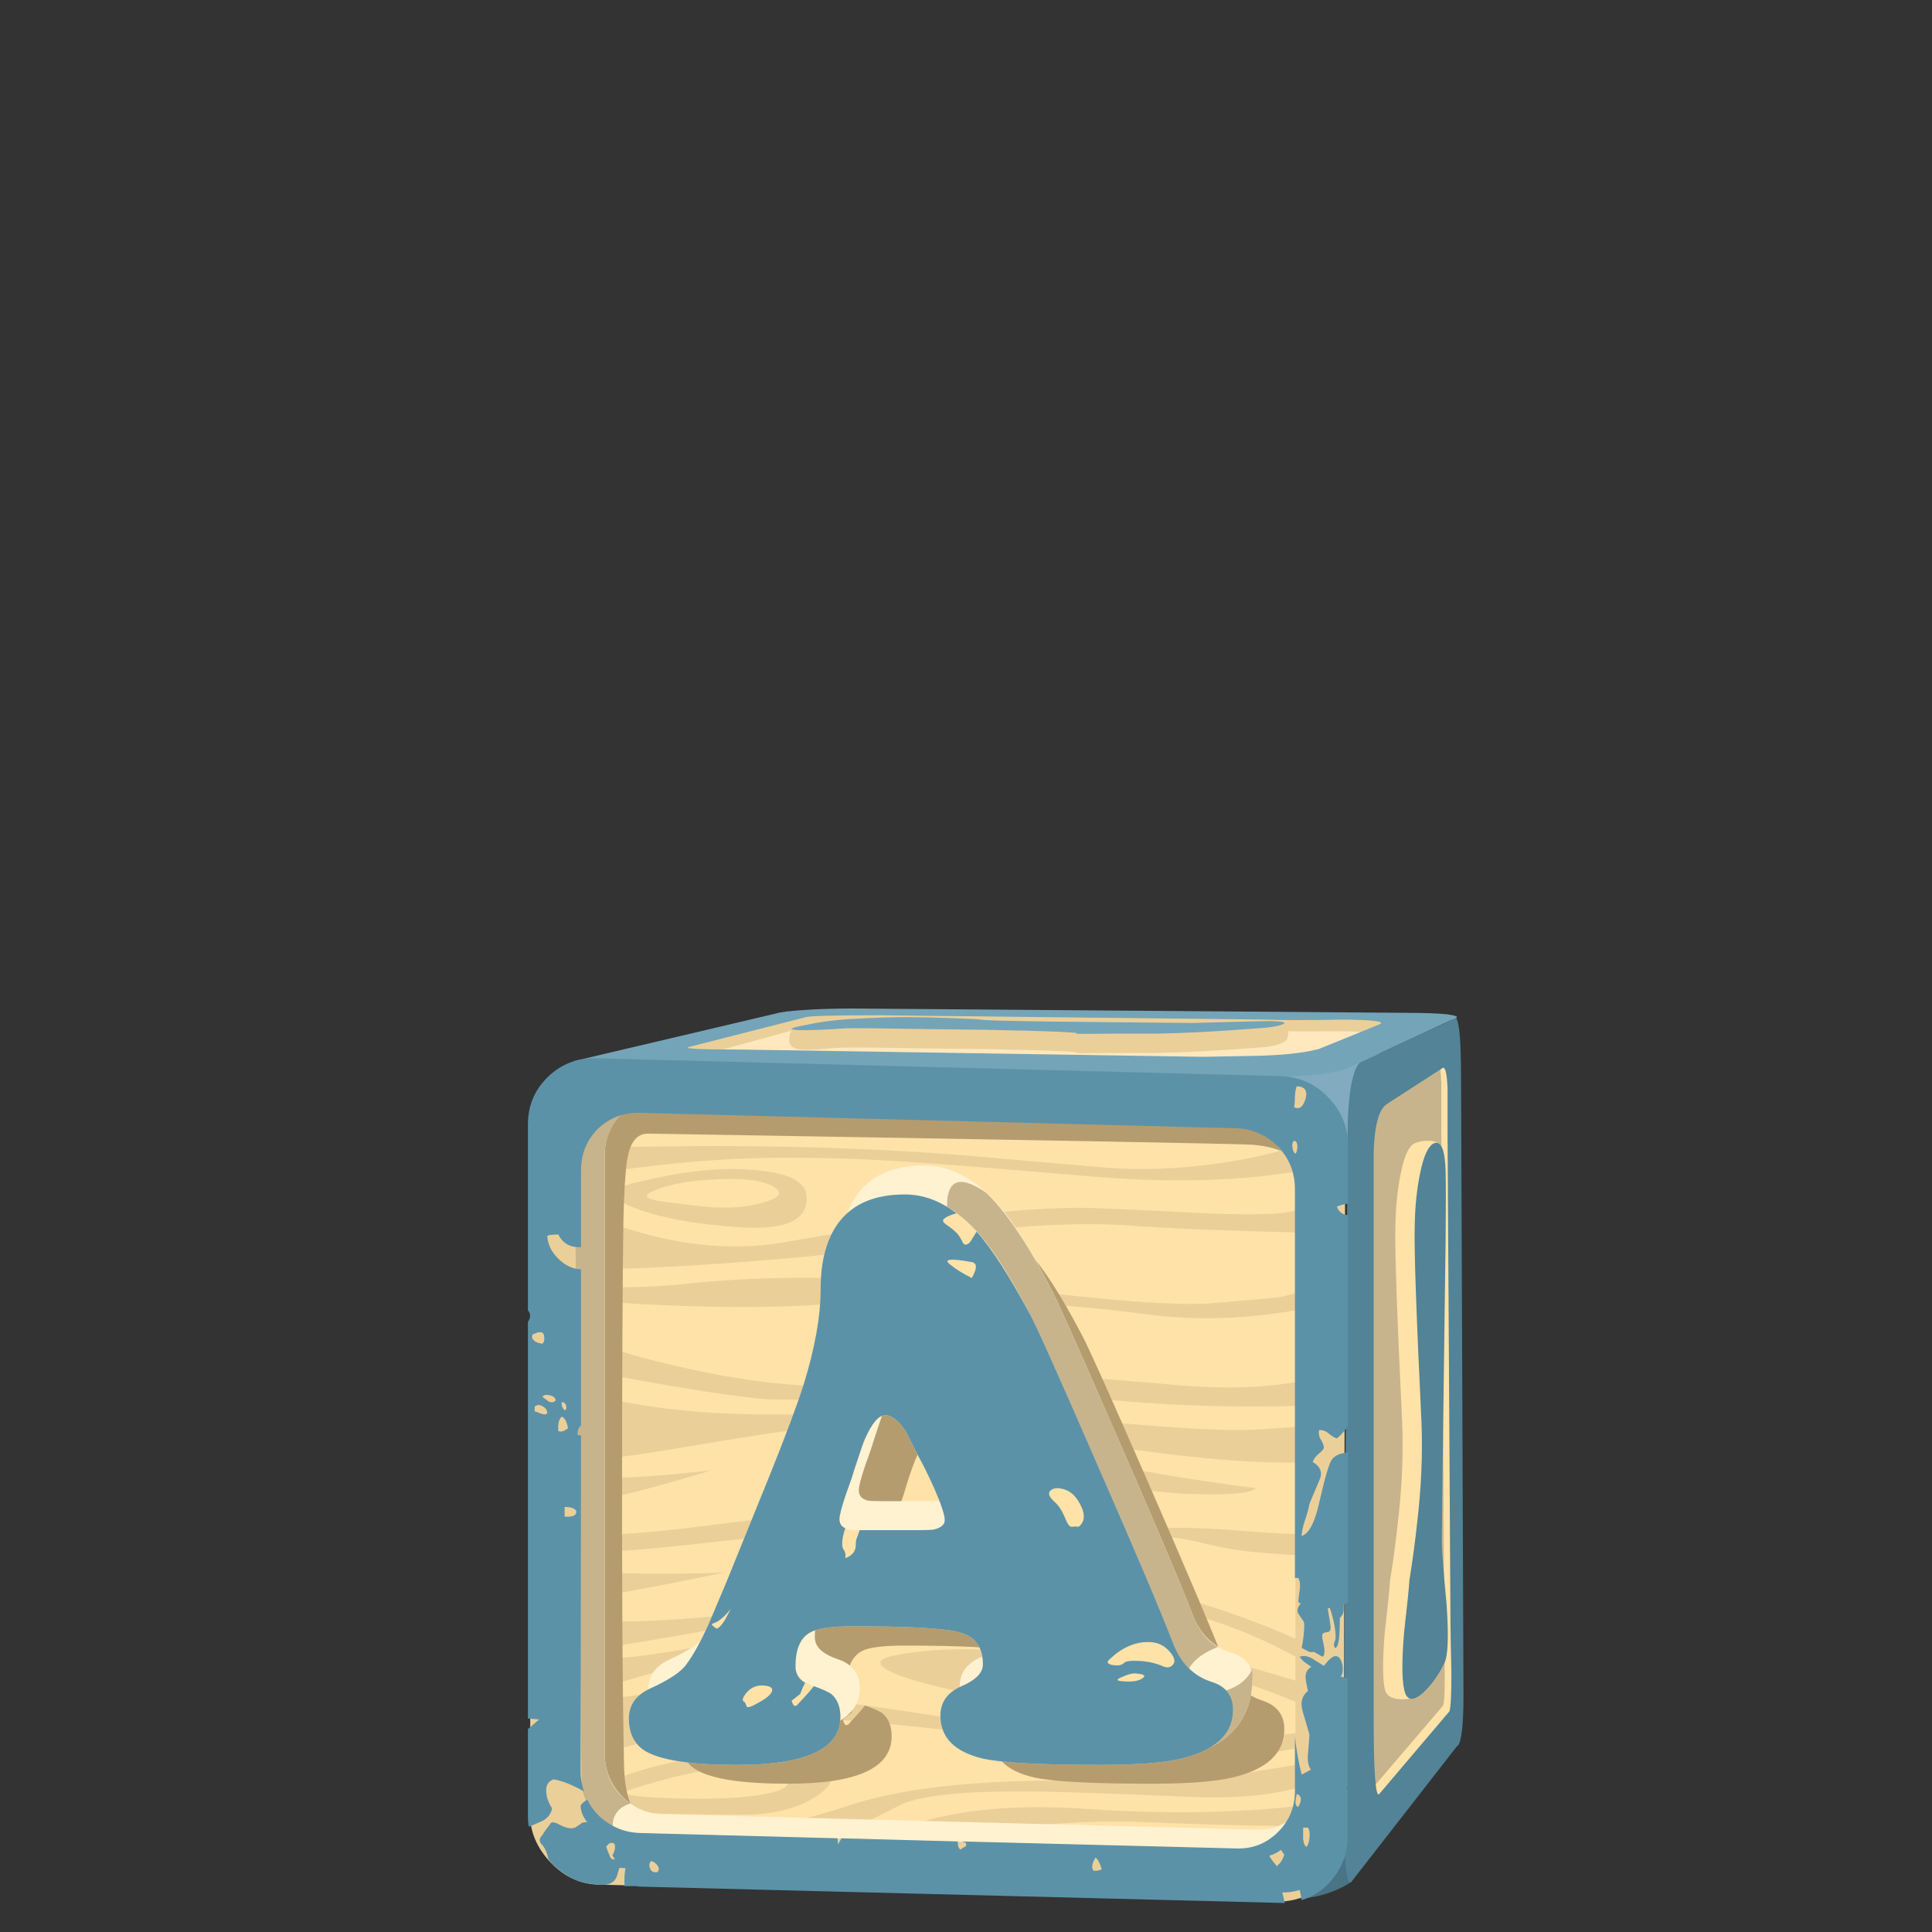 <?xml version='1.0' encoding='utf-8'?>
<svg xmlns="http://www.w3.org/2000/svg" xmlns:xlink="http://www.w3.org/1999/xlink" enable-background="new 0 0 200 200" version="1.1" viewBox="0 0 200 200">
<rect x="0" y="0" width="200" height="200" fill="#333333" stroke="none"/>
<symbol id="c" viewBox="-48.35 -95.9 96.85 92.6">
			<use transform="translate(.05 -49.6)" x="-48.4" y="-46.3" width="96.85" height="92.6" xlink:href="#d"/>
</symbol>
<symbol viewBox="-45.347 -2.8 90.763 5.602">
	<g clip-rule="evenodd" fill-rule="evenodd">
		<path d="m41.5-1.65l-62.6-0.25-2.35 0.2-12.65 2.4c-0.033 0.1 0.934 0.2 2.9 0.3 3.9 0.233 10.784 0.417 20.65 0.55 15.8 0.2 31.767 0.25 47.9 0.15l8.1-2.9-1.95-0.45z" fill="#A89877"/>
		<path d="m43.45-1.2l-1.55-0.35-58.35-0.15c-4.367 0-6.983 0.117-7.85 0.35l-11.7 2.1c0.667 0.133 1.983 0.25 3.95 0.35l11.35-2.3c0.267-0.066 2.9-0.1 7.9-0.1l49.1 0.3c3.267 0 4.733 0.1 4.4 0.3l-6.75 1.9c-1.3 0.233-4.017 0.417-8.15 0.55l9.55-0.05 8.1-2.9z" fill="#D6BD8B"/>
		<path d="m33.35 0.8c-1.2 0.233-2.85 0.383-4.95 0.45-0.2 0.033-2.55 0.083-7.05 0.15l-49-0.45c-4.067 0-5.934-0.05-5.6-0.15l12-2.4c0.4-0.133 2.95-0.2 7.65-0.2l49.3 0.4c3.267 0 4.733 0.1 4.4 0.3l-6.75 1.9zm8.7-2.95l-59.8-0.65c-2.4 0-4.617 0.183-6.65 0.55-11.4 1.9-18.167 3.25-20.3 4.05-0.966 0.367-0.85 0.583 0.35 0.65 0.633 0.066 2.2 0.1 4.7 0.1l67.8 0.25c3.467 0.034 6.2-0.233 8.2-0.8l8.65-2.95c0.5-0.133 0.55-0.367 0.15-0.7-0.5-0.333-1.533-0.5-3.1-0.5z" fill="#487485"/>
		<path d="m-16.85 0.4l14.55 0.1c7.333 0.033 10.633 0.1 9.9 0.2h4.7c4.534 0 9.317-0.133 14.35-0.4 1.1-0.066 1.983-0.3 2.65-0.7s0.284-0.617-1.15-0.65l-23.9 0.2c-4.2-0.033-6.6-0.15-7.2-0.35-3.433 0.233-5.767 0.35-7 0.35-5.466-0.066-8.483-0.133-9.05-0.2-1.7-0.1-2.867 0.117-3.5 0.65s-0.5 0.816 0.4 0.85c0.4 0.033 2.15 0.017 5.25-0.05z" fill="#D6BD8B"/>
		<path d="m-16.85-0.6l14.55 0.1c7.333 0.033 10.633 0.1 9.9 0.2h4.7c4.534 0 9.317-0.133 14.35-0.4 1.133-0.066 1.934-0.167 2.4-0.3 0.5-0.133 0.034-0.217-1.4-0.25l-8.2 0.15c-1.067 0.033-4.5 0.033-10.3 0l-19.3-0.35c-1.934 0-4.167 0.067-6.7 0.2-1.6 0.1-3.117 0.25-4.55 0.45-1.533 0.233-1.533 0.35 0 0.35 1.133 0 2.65-0.05 4.55-0.15z" fill="#487485"/>
	</g>
</symbol>
<symbol viewBox="-46.901 -42.001 84.802 86.352">
	<g clip-rule="evenodd" fill-rule="evenodd">
		<polygon points="34.8 -38.05 -43.8 -38.7 -42.6 40.7 35.85 41" fill="#FFE2A8"/>
		<path d="m34.75 35.35c-1.233-0.4-3.066-0.783-5.5-1.15-4.867-0.767-10.267-1.05-16.2-0.85-8.167 0.334-13.85 0.567-17.05 0.7-5.333 0.2-10.417 0.216-15.25 0.05-4.967-0.2-10.367-0.8-16.2-1.8-2.934-0.5-5.367-0.967-7.3-1.4l-0.95 4.2c0.32-0.083 0.703-0.167 1.15-0.25 2.167-0.367 5.083-0.45 8.75-0.25 6 0.333 10.816 0.55 14.45 0.65 6.034 0.133 12.233 0.05 18.6-0.25 4.833-0.2 9.583-0.417 14.25-0.65 2.733-0.033 5.617 0.15 8.65 0.55 4.633 0.633 8.75 1.7 12.35 3.2l0.25-2.75zm-18.325 2.2c-11.881-0.642-20.523-0.909-25.925-0.8-4.066 0.1-9.633-0.033-16.7-0.4-3.733-0.167-8.15-0.4-13.25-0.7l-4.35-0.125-0.5 2.125c1.967-0.367 4.533-0.566 7.7-0.6 1.733 0 5.367 0.1 10.9 0.3 13.467 0.533 24.483 0.65 33.05 0.35 3.323-0.128 6.348-0.178 9.075-0.15zm-60.225-2.025l0.1-0.425c-0.454 0.131-0.787 0.265-1 0.4l0.9 0.025z" fill="#EBCF99"/>
		<path d="m34.6 4.95c-0.7-0.2-2.017-0.317-3.95-0.35-3.9-0.133-8.95 0.1-15.15 0.7-8.933 0.9-14.667 1.433-17.2 1.6-4.4 0.267-8.417 0.217-12.05-0.15-2.667-0.267-7.75-1.2-15.25-2.8-6.6-1.4-10.333-2.05-11.2-1.95l-1.85 0.25c-0.096 1.817-0.129 4.167-0.1 7.05 1.086-0.349 2.62-0.699 4.6-1.05 4.167-0.7 8.717-1 13.65-0.9 3.833 0.1 8.8 0.333 14.9 0.7 5.033 0.333 8.617 0.483 10.75 0.45 0.2 0 4.667-0.183 13.4-0.55 6.333-0.3 10.6-0.333 12.8-0.1 3.733 0.367 6 0.65 6.8 0.85l-0.15-3.75zm0.35 5.85c-1.733-0.2-4.067-0.367-7-0.5-5.833-0.233-11.65-0.167-17.45 0.2-5.233 0.367-11.583 0.167-19.05-0.6-7.567-0.733-12.25-1.05-14.05-0.95-4.757 0.33-11.266 1.172-19.525 2.525 5e-3 0.459 0.014 0.935 0.025 1.425 0.017 0.863 0.034 1.721 0.05 2.575 0.318-0.229 0.685-0.454 1.1-0.675 2.267-1.167 6.167-2.217 11.7-3.15 7.233-1.267 13.75-1.466 19.55-0.6 6.033 0.9 11.45 1.4 16.25 1.5 2.867 0.033 7.466-0.1 13.8-0.4 4.2-0.2 7.95 0.017 11.25 0.65 1.667 0.3 2.9 0.633 3.7 1l-0.35-3zm-0.7 10.15c-1.233-0.4-2.883-0.767-4.95-1.1-4.1-0.7-8.167-0.867-12.2-0.5-5.033 0.467-10.467 0.7-16.3 0.7-6.233-0.034-11.55-0.333-15.95-0.9-4.133-0.533-9.167-0.816-15.1-0.85-5.233-0.067-8.867 0.05-10.9 0.35-0.294 0.047-0.561 0.072-0.8 0.075 0.017 0.468 0.033 0.935 0.05 1.4 0.512-0.078 1.162-0.137 1.95-0.175 2.733-0.167 6.2 0.066 10.4 0.7 6.6 0.934 15.333 1.317 26.2 1.15 0.4 0 4.934-0.284 13.6-0.85 6.667-0.434 11.283-0.483 13.85-0.15l6.95 0.95 3.25 1-0.05-1.8zm0.95 7.55c-9.633-0.133-16.267-0.133-19.9 0-2.9 0.1-6.233-0.066-10-0.5-4.133-0.433-8.034-1.133-11.7-2.1-3.733-0.966-10.2-1.966-19.4-3-9.033-1-14.1-1.333-15.2-1-0.312 0.081-0.587 0.114-0.825 0.1 0.095 2.064 0.203 4.131 0.325 6.2 2.133-1.2 4.883-2.15 8.25-2.85 4.7-0.967 9.133-0.983 13.3-0.05 5.5 1.233 10.983 2.283 16.45 3.15 6.467 1.066 11.533 1.617 15.2 1.65h11.75c4.167 0 6.883 0.133 8.15 0.4 2.133 0.467 3.45 0.833 3.95 1.1l-0.35-3.1zm-78-8.15c-0.067 0.367-0.033 0.7 0.1 1 0.152 0.392 0.444 0.608 0.875 0.65-0.025-0.623-0.051-1.248-0.075-1.875-0.374 0.065-0.674 0.14-0.9 0.225zm-0.65-2.85c-0.11 0.851 0.39 1.259 1.5 1.225-0.035-1.079-0.068-2.162-0.1-3.25-0.813 0.627-1.279 1.302-1.4 2.025zm1.3-8.2c-0.054 0.018-0.104 0.035-0.15 0.05l-0.05 2.15c0.074-0.012 0.149-0.021 0.225-0.025-0.014-0.759-0.022-1.484-0.025-2.175zm0.1-7.05c0.04-0.754 0.09-1.412 0.15-1.975-0.085 4e-3 -0.168 0.012-0.25 0.025-1.567 0.233-2.15 0.65-1.75 1.25l1.1 0.8 0.75-0.1zm0.15-1.975c2.596-0.348 7.329 0.011 14.2 1.075-7.333-2.5-11.767-3.75-13.3-3.75-0.405-0.014-0.705 0.878-0.9 2.675z" fill="#EBCF99"/>
		<path d="m28.05 1.85c0-0.133-0.284-0.283-0.85-0.45-1.133-0.267-3.133-0.417-6-0.45-2.967 0-5.917 0.267-8.85 0.8-0.1 0.033-3.15 0.717-9.15 2.05-3 0.667-7.367 0.716-13.1 0.15l-7.7-1 1.3 0.45 3.9 0.65c8.4 1.3 15.7 1.384 21.9 0.25 5.667-1.067 11.85-1.883 18.55-2.45z" fill="#EBCF99"/>
		<path d="m22.25-4c-1.733 0.367-3.883 0.517-6.45 0.45l-3.3-0.2 3.1 0.7c2.933 0.467 6.517 0.617 10.75 0.45 4.233-0.2 6.717-0.2 7.45 0h0.025l-0.175 0.3c0.461-0.132 0.519-0.232 0.175-0.3l1.175-2.15c-0.933-0.133-2.1-0.183-3.5-0.15-3.8 0.1-6.883 0.4-9.25 0.9z" fill="#EBCF99"/>
		<path d="m5.7-0.9c-6.6-0.3-11.883-0.933-15.85-1.9-4.467-1.067-10.35-2.167-17.65-3.3-6.833-1.033-11.067-1.533-12.7-1.5l-3 0.05 0.9 2.3c0.091-0.119 0.258-0.219 0.5-0.3 1.6-0.533 6.15-0.15 13.65 1.15 8.267 1.433 15.066 2.4 20.4 2.9 3.933 0.4 8.117 0.633 12.55 0.7 5.067 0.1 8.367 0.117 9.9 0.05-2.5 0.033-5.4-0.017-8.7-0.15zm-47.95-3.5l-0.35-0.85c-0.086 0.112-0.086 0.246 0 0.4l0.35 0.45z" fill="#EBCF99"/>
		<path d="m-42.95-9.15c2.167-0.467 5.383-0.6 9.65-0.4 4.117 0.193 6.467 0.351 7.05 0.475-9.069-2.283-14.286-3.425-15.65-3.425-0.833-0.033-1.25 0.517-1.25 1.65l0.2 1.7z" fill="#EBCF99"/>
		<path d="m-42.2-14.7c1.433-0.067 3.367-0.034 5.8 0.1 4.867 0.267 9.833 0.917 14.9 1.95 10.467 2.067 16.267 3.183 17.4 3.35 6.3 0.967 11.917 1.217 16.85 0.75 4.733-0.467 9.583-1.55 14.55-3.25 2.466-0.867 4.466-1.667 6-2.4l0.9-2.5c-1.333 0.867-3.117 1.783-5.35 2.75-4.5 1.9-9.017 3.017-13.55 3.35-6.233 0.434-11.25 0.583-15.05 0.45-5.033-0.167-9.967-0.817-14.8-1.95-16.767-3.833-25.817-5.75-27.15-5.75-0.7-0.033-0.983 0.483-0.85 1.55l0.35 1.6z" fill="#EBCF99"/>
		<path d="m34.3-24.35c-1.4-0.4-3.1-0.783-5.1-1.15-4.033-0.733-7.567-1.033-10.6-0.9-1.067 0.067-6.033 0.483-14.9 1.25-7.733 0.7-14.15 1.117-19.25 1.25-5.434 0.167-11.65-0.8-18.65-2.9-3.5-1.033-6.45-2.083-8.85-3.15l0.025 5.5c0.854 0.457 2.012 0.906 3.475 1.35 4.4 1.333 10.066 1.85 17 1.55 5.267-0.233 12.9-0.967 22.9-2.2 8.333-1 14.083-1.417 17.25-1.25 6.067 0.367 11.717 1.083 16.95 2.15l-0.25-1.5zm-57.05 8c-4.333-1.133-11.066-3.316-20.2-6.55l-0.075 0.65 0.025 3.4c0.7-0.066 1.883-0.017 3.55 0.15 3.367 0.333 7.45 1.083 12.25 2.25 8.533 2.1 14.333 3.383 17.4 3.85 6.667 1 12.917 0.95 18.75-0.15 8.867-1.7 17.15-3.583 24.85-5.65l0.45-2.65c-1.4 0.633-3.383 1.367-5.95 2.2-5.1 1.633-10.5 2.883-16.2 3.75-6.233 0.933-12.933 1.2-20.1 0.8-5.967-0.367-10.883-1.05-14.75-2.05zm-20.275-5.9v-2.2c-0.438-0.232-0.796-0.466-1.075-0.7l0.75 6.3 0.325-3.4z" fill="#EBCF99"/>
		<path d="m-9.15-17c3.133 0.767 6.633 1.083 10.5 0.95 4.333-0.133 7.283-0.833 8.85-2.1 1.7-1.3 1.55-2.25-0.45-2.85-1.933-0.566-4.917-0.566-8.95 0-4.367 0.6-7.583 1.267-9.65 2-2.333 0.8-2.433 1.467-0.3 2z" fill="#EBCF99"/>
		<path d="m34.8-27.9c-0.633-0.433-1.7-0.85-3.2-1.25-3-0.867-6.65-1.283-10.95-1.25-8.167 0.033-13.716 0-16.65-0.1-6.267-0.267-10.483-0.883-12.65-1.85-2.833-1.566-4.917-2.667-6.25-3.3-2.3-1.133-4.767-1.733-7.4-1.8-4.267-0.133-9.517-0.034-15.75 0.3 4.867 0.267 8.867 0.65 12 1.15 4 0.7 7.983 1.8 11.95 3.3 3.767 1.4 8.717 2.4 14.85 3 4.367 0.4 8.817 0.566 13.35 0.5 4.333-0.034 11.017 1.05 20.05 3.25 0.1 0.133 0.233-0.15 0.4-0.85 0.1-0.367 0.183-0.733 0.25-1.1z" fill="#EBCF99"/>
		<path d="m-12.95-37.05c2.733 1.533 5.05 2.583 6.95 3.15 4.467 1.4 9.867 2.017 16.2 1.85 6.167-0.2 12.017 0.017 17.55 0.65 2.767 0.3 4.917 0.617 6.45 0.95l-0.25-2.4c-4.133-0.233-9.817-0.35-17.05-0.35-4.867 0.033-9.95-0.417-15.25-1.35-4.367-0.767-7.6-1.567-9.7-2.4-1.4-0.567-2.633-0.75-3.7-0.55l-1.2 0.45z" fill="#EBCF99"/>
		<path d="m3.55-36.875c2.128 0.438 3.595 0.746 4.4 0.925 6.667 1.333 11.1 1.9 13.3 1.7 2.3-0.2 4.217-0.717 5.75-1.55 0.733-0.4 1.25-0.783 1.55-1.15l-3.1-0.8c-0.833 0.5-1.883 1.017-3.15 1.55-2.5 1-4.767 1.466-6.8 1.4-2-0.067-4.033-0.533-6.1-1.4l-2.55-1.3c-0.5 0.133-1.033 0.25-1.6 0.35-0.75 0.15-1.317 0.242-1.7 0.275z" fill="#EBCF99"/>
		<path d="m-17.65 29.3c-0.433-1.9-2.7-2.784-6.8-2.65-4.567 0.133-8.167 0.667-10.8 1.6-2.733 0.934-2.733 1.783 0 2.55 5.5 1.566 10.117 2.15 13.85 1.75 1.267-0.133 2.267-0.534 3-1.2 0.667-0.633 0.917-1.317 0.75-2.05zm-4.45 0c1.833 0.566 2.184 1.15 1.05 1.75-1.133 0.566-3.15 0.716-6.05 0.45-2.833-0.267-5-0.8-6.5-1.6-0.7-0.333-0.55-0.6 0.45-0.8 0.7-0.133 2.333-0.283 4.9-0.45 2.3-0.167 4.35 0.05 6.15 0.65z" fill="#EBCF99"/>
		<path d="m-16.95-31.55c-1.9-1.533-4.5-2.383-7.8-2.55-13-0.633-18.433-0.183-16.3 1.35 2.4 1.733 5.933 3.117 10.6 4.15 4.867 1.1 8.833 1.284 11.9 0.55 3.033-0.733 3.567-1.9 1.6-3.5zm-15.45 0.9c-1.667-0.5-3.133-0.983-4.4-1.45-0.967-0.433 0.517-0.65 4.45-0.65 3.934 0.033 7 0.283 9.2 0.75 2.167 0.434 3.1 1.017 2.8 1.75-0.3 0.7-1.65 1.05-4.05 1.05-2.033 0-4.7-0.483-8-1.45z" fill="#EBCF99"/>
		<path d="m30.5 39.75l3.65-4.35-0.65 0.35c-0.7 0.3-1.6 0.65-2.7 1.05l-1.45 0.45-63.35-1.15c-0.733-0.033-1.467-0.217-2.2-0.55-1.467-0.633-2.233-1.684-2.3-3.15-0.066-1.466-0.117-12.533-0.15-33.2v-30.6l1.35-3.55c1.566-2.4 3.95-3.784 7.15-4.15 3.633-0.367 3.883-0.633 0.75-0.8-3.2-0.167-5.617-0.067-7.25 0.3-2 0.467-4.167 1.25-6.5 2.35l-1.25 62.25 1.75 14.25 15.15 2.15 54-0.3 4-1.35z" fill="#B59C6F"/>
		<path d="m32.6 32.55c0.033 1.733-0.567 3.283-1.8 4.65-1.233 1.4-2.667 2.083-4.3 2.05l-61.35-0.65c-1.6-0.033-3.033-0.817-4.3-2.35-1.2-1.5-1.817-3.117-1.85-4.85l-0.85-62c-0.033-1.633 0.65-3.05 2.05-4.25 1.333-1.133 2.85-1.683 4.55-1.65l60.9 0.9c1.667 0.034 3.083 0.65 4.25 1.85 1.2 1.233 1.817 2.684 1.85 4.35l0.85 61.95zm3.3 9.05c1.167-1.6 1.733-3.417 1.7-5.45l-0.55-70.05c-0.034-1.967-0.633-3.65-1.8-5.05-1.2-1.434-2.733-2.167-4.6-2.2l-70.5-0.85c-1.9-0.033-3.55 0.667-4.95 2.1-1.434 1.433-2.133 3.117-2.1 5.05l1.3 70.8c0.034 1.933 0.717 3.6 2.05 5 1.367 1.367 3 2.066 4.9 2.1l69.95 1.1c1.833 0.034 3.367-0.817 4.6-2.55z" fill="#EBCF99"/>
		<g fill="#5C92A8">
			<path d="m-42.75-4.05c0.434 0 0.717 0.017 0.85 0.05 0.233 0.1 0.333 0.317 0.3 0.65-0.1 0.267-0.483 0.367-1.15 0.3v-1zm-0.3 10.35c-0.267-0.2-0.367-0.7-0.3-1.5 0.233-0.034 0.417 0 0.55 0.1 0.167 0.1 0.3 0.184 0.4 0.25-0.133 0.667-0.35 1.05-0.65 1.15zm-2.55 8.55c-0.133-0.033-0.3-0.117-0.5-0.25 0.034-0.533 0.417-0.8 1.15-0.8 0.133 0.1 0.2 0.283 0.2 0.55 0 0.3-0.066 0.5-0.2 0.6-0.233 0.033-0.45 0-0.65-0.1zm3-7.35c-0.066 0.233-0.216 0.333-0.45 0.3 0-0.434 0.117-0.7 0.35-0.8 0.134 0.1 0.167 0.267 0.1 0.5zm-2.35-0.15c-0.3 0.167-0.583 0.15-0.85-0.05v-0.5c0.667-0.3 1.1-0.367 1.3-0.2-0.033 0.334-0.183 0.584-0.45 0.75zm77.15 29.65c0.033-0.3 0.133-0.5 0.3-0.6 0.133 0.167 0.2 0.417 0.2 0.75 0 0.367-0.117 0.55-0.35 0.55-0.166-0.167-0.217-0.4-0.15-0.7zm0.15 4.2c0.533-0.267 0.95 0.033 1.25 0.9 0.233 0.833-0.067 1.267-0.9 1.3-0.1-0.2-0.167-0.566-0.2-1.1-0.033-0.533-0.083-0.9-0.15-1.1zm5.55-3.8l-0.05-5.95-1.1-0.35c0.133-0.567 0.5-0.85 1.1-0.85l-0.1-21.8c-0.367-0.567-0.75-1.033-1.15-1.4-0.2 0.033-0.467 0.2-0.8 0.5-0.3 0.267-0.633 0.383-1 0.35-0.1-0.367-0.05-0.7 0.15-1 0.2-0.333 0.3-0.617 0.3-0.85-0.066-0.2-0.267-0.434-0.6-0.7-0.3-0.267-0.483-0.533-0.55-0.8 0.767-0.467 1-1.083 0.7-1.85-0.7-1.633-1.05-2.467-1.05-2.5-0.066-0.434-0.25-1.05-0.55-1.85-0.233-0.633-0.333-1.133-0.3-1.5 0.767 0.267 1.4 1.483 1.9 3.65 0.566 2.533 1 4 1.3 4.4 0.267 0.4 0.8 0.667 1.6 0.8l-0.1-15.6-0.4-0.15v-0.4c-0.033-0.667-0.184-1.034-0.45-1.1 0-1.533-0.083-2.483-0.25-2.85-0.133-0.267-0.233-0.317-0.3-0.15-0.1 0.133-0.083 0.35 0.05 0.65 0.1 0.233 0.083 0.75-0.05 1.55-0.1 0.767-0.25 1.383-0.45 1.85l-0.2-0.05c0.2-1.2 0.3-1.85 0.3-1.95 0-0.3-0.117-0.467-0.35-0.5-0.267-0.066-0.433-0.133-0.5-0.2-0.1-0.133-0.1-0.4 0-0.8 0.133-0.533 0.184-0.933 0.15-1.2-0.033-0.333-0.117-0.45-0.25-0.35-0.466 0.233-0.733 0.367-0.8 0.4-0.267-0.067-0.517-0.017-0.75 0.15l-0.5 0.25c0.133 0.667 0.217 1.3 0.25 1.9 0.033 0.434 0.017 0.717-0.05 0.85-0.167 0.233-0.333 0.467-0.5 0.7-0.2 0.3-0.133 0.683 0.2 1.15l-0.2 0.15c0 0.167 0.05 0.6 0.15 1.3 0.066 0.5 0.017 0.9-0.15 1.2l-0.35-0.05 0.25 40.3c0 1.7-0.583 3.133-1.75 4.3-1.167 1.2-2.583 1.783-4.25 1.75l-61.3-0.7c-1.667-0.033-3.1-0.65-4.3-1.85-1.167-1.2-1.75-2.65-1.75-4.35l-0.05-7.95c-0.467-0.067-0.917 0.017-1.35 0.25-0.434 0.2-0.75 0.517-0.95 0.95-0.667 0-1.05-0.05-1.15-0.15 0.033-0.9 0.4-1.683 1.1-2.35 0.667-0.633 1.433-0.966 2.3-1l-0.1-16.15c-0.233-0.3-0.333-0.633-0.3-1l0.3-0.05-0.2-34.9c0-0.667 0.1-1.3 0.3-1.9-1.2 0.633-2.233 1-3.1 1.1-0.566-0.233-0.816-0.683-0.75-1.35 0.034-0.566 0.233-1.117 0.6-1.65-0.1-0.566-0.4-1-0.9-1.3-0.033-0.033-0.533-0.267-1.5-0.7l-0.1 1.15 0.05 8.95c0.667 0.567 1.05 0.917 1.15 1.05-0.2 0.034-0.583 0.05-1.15 0.05l0.25 41.05c0.3 0.467 0.3 0.867 0 1.2l0.15 19.25c0 1.933 0.683 3.6 2.05 5 1.333 1.367 2.967 2.066 4.9 2.1l70.4 0.8c1.9 0.033 3.517-0.633 4.85-2 1.367-1.367 2.034-3.017 2-4.95z"/>
			<path d="m32.4-31.2c0.4 0.7 0.35 1.15-0.15 1.35-0.2-0.833-0.15-1.283 0.15-1.35zm-2.05-6.05c0.1 0.1 0.3 0.45 0.6 1.05l-0.4 0.5c-0.3-0.267-0.684-0.5-1.15-0.7 0.1-0.2 0.367-0.55 0.8-1.05l0.15 0.2zm2.55 3.9v-1.15c0.034-0.433 0.133-0.717 0.3-0.85 0.467 0.833 0.533 1.5 0.2 2h-0.5zm-21.55-5.25c0.4-0.033 0.667 0.017 0.8 0.15-0.133 0.6-0.35 0.983-0.65 1.15-0.3-0.633-0.35-1.067-0.15-1.3zm-49.65-0.45c0.066-0.167 0.217-0.25 0.45-0.25-0.066 0.066-0.133 0.217-0.2 0.45 0.267 0.434 0.316 0.817 0.15 1.15-0.3 0.1-0.567 0-0.8-0.3 0.033-0.133 0.167-0.483 0.4-1.05zm4.85-1.4c0.167 0.2 0.167 0.433 0 0.7-0.167 0.2-0.383 0.35-0.65 0.45-0.2-0.267-0.233-0.55-0.1-0.85s0.384-0.4 0.75-0.3zm70.45 23.2l-0.15-0.3 0.7-0.2-0.05-11.1-0.15-0.3 0.15-0.1-0.15-4.85c0-2.333-0.433-3.983-1.3-4.95-0.534-0.6-1.65-1.2-3.35-1.8l-0.2 1c-1-0.2-1.583-0.3-1.75-0.3l0.2-1.05-0.45-0.05-67.35-0.75c-0.033 0.767 0 1.383 0.1 1.85h-0.6c-0.033 0-0.117-0.25-0.25-0.75-0.167-0.567-0.55-0.917-1.15-1.05-0.467-0.067-1.217-0.017-2.25 0.15-0.767 0.1-1.566 0.45-2.4 1.05-0.633 0.467-1.067 0.883-1.3 1.25-0.067 0.133-0.15 0.383-0.25 0.75-0.067 0.3-0.2 0.55-0.4 0.75s-0.233 0.417-0.1 0.65c0.2 0.267 0.316 0.45 0.35 0.55 0.133 0.3 0.367 0.617 0.7 0.95 0.133 0.167 0.333 0.184 0.6 0.05 0.6-0.233 0.95-0.367 1.05-0.4 0.367-0.067 0.667-0.034 0.9 0.1 0.267 0.167 0.483 0.317 0.65 0.45 0.133 0.1 0.316 0.117 0.55 0.05-0.4 0.5-0.617 1.067-0.65 1.7 0.033 0.167 0.25 0.4 0.65 0.7 0.5-1 1.217-1.8 2.15-2.4 0.967-0.6 2.033-0.9 3.2-0.9l20.35 0.25 0.05-0.65 0.35 0.65 11.95 0.15c0-0.533 0.117-0.816 0.35-0.85 0 0.1 0.1 0.183 0.3 0.25 0.167 0.1 0.233 0.25 0.2 0.45-0.165 0.083-0.34 0.132-0.525 0.15l28.275 0.35c1.667 0 3.1 0.6 4.3 1.8 1.167 1.233 1.75 2.683 1.75 4.35l0.05 5.7c0.167-1.567 0.383-2.883 0.65-3.95l1 0.5c-0.267 0.4-0.367 0.95-0.3 1.65 0.1 1.133 0.15 1.8 0.15 2 0 0.033-0.217 0.833-0.65 2.4-0.267 0.9-0.1 1.617 0.5 2.15-0.167 0.667-0.25 1.133-0.25 1.4 0.033 0.467 0.233 0.833 0.6 1.1-0.267 0.167-0.483 0.3-0.65 0.4-0.233 0.167-0.4 0.35-0.5 0.55 0.4 0.133 0.833 0.083 1.3-0.15 0.233-0.133 0.617-0.35 1.15-0.65 0.267 0.367 0.533 0.65 0.8 0.85 0.434 0.3 0.767 0.2 1-0.3 0.167-0.433 0.2-0.866 0.1-1.3z"/>
		</g>
		<path d="m-5.5 3.4c-0.733 0.034-1.467-0.783-2.2-2.45-0.133-0.333-0.5-1.383-1.1-3.15-1.033-2.934-1.55-4.567-1.55-4.9-0.033-0.566 0.284-0.933 0.95-1.1 0.2-0.034 0.733-0.05 1.6-0.05l5.4-0.05c0.933 0 1.517 0.017 1.75 0.05 0.767 0.133 1.15 0.45 1.15 0.95 0 0.833-0.867 2.983-2.6 6.45-0.733 1.467-1.183 2.333-1.35 2.6-0.7 1.1-1.383 1.65-2.05 1.65zm21.8-5.1c3.9-9 6.466-15.083 7.7-18.25 0.8-2.1 2.133-3.45 4-4.05 1.5-0.467 2.233-1.433 2.2-2.9-0.033-2.5-1.9-4.133-5.6-4.9-1.9-0.434-4.65-0.617-8.25-0.55-6.1 0.067-10.133 0.317-12.1 0.75-2.933 0.7-4.383 2.167-4.35 4.4 0 1.367 0.733 2.35 2.2 2.95 1.5 0.633 2.25 1.367 2.25 2.2 0 1.767-0.783 2.867-2.35 3.3-1.433 0.434-5.117 0.684-11.05 0.75-2.2 0-3.667-0.183-4.4-0.55-1.034-0.533-1.567-1.7-1.6-3.5 0-0.934 0.767-1.667 2.3-2.2s2.283-1.533 2.25-3c-0.033-2.033-1.467-3.417-4.3-4.15-1.533-0.4-3.667-0.6-6.4-0.6-4.667 0.033-7.817 0.533-9.45 1.5-1.167 0.667-1.75 1.767-1.75 3.3 0.033 1.4 0.783 2.417 2.25 3.05 2 0.867 3.267 1.667 3.8 2.4 0.7 0.9 1.467 2.25 2.3 4.05 0.133 0.267 0.783 1.733 1.95 4.4l4.65 10.85c1.7 4.066 2.867 7.083 3.5 9.05 1.2 3.7 1.816 6.933 1.85 9.7 0.034 2.966 0.7 5.25 2 6.85 1.5 1.833 3.767 2.733 6.8 2.7 2.767-0.033 5.35-1.467 7.75-4.3 1.467-1.7 3.183-4.417 5.15-8.15 0.633-1.233 2.867-6.267 6.7-15.1z" fill="#B59C6F"/>
		<path d="m-5.45 4.75c-0.7 1.1-1.383 1.65-2.05 1.65-0.733 0.034-1.467-0.783-2.2-2.45-0.133-0.333-0.5-1.383-1.1-3.15-1.033-2.934-1.55-4.567-1.55-4.9-0.033-0.566 0.284-0.933 0.95-1.1 0.2-0.034 0.733-0.05 1.6-0.05l5.4-0.05c0.933 0 1.517 0.017 1.75 0.05 0.767 0.133 1.15 0.45 1.15 0.95 0 0.833-0.867 2.983-2.6 6.45-0.733 1.467-1.183 2.333-1.35 2.6zm19.75-3.45c3.9-9 6.466-15.083 7.7-18.25 0.8-2.1 2.133-3.45 4-4.05 1.5-0.467 2.233-1.433 2.2-2.9-0.033-2.5-1.9-4.133-5.6-4.9-1.9-0.434-4.65-0.617-8.25-0.55-6.1 0.067-10.133 0.317-12.1 0.75-2.933 0.7-4.383 2.167-4.35 4.4 0 1.367 0.733 2.35 2.2 2.95 1.5 0.633 2.25 1.367 2.25 2.2 0 1.767-0.783 2.867-2.35 3.3-1.433 0.434-5.117 0.684-11.05 0.75-2.2 0-3.667-0.183-4.4-0.55-1.034-0.533-1.567-1.7-1.6-3.5 0-0.934 0.767-1.667 2.3-2.2s2.283-1.533 2.25-3c-0.033-2.033-1.467-3.417-4.3-4.15-1.533-0.4-3.667-0.6-6.4-0.6-4.667 0.033-7.817 0.533-9.45 1.5-1.167 0.667-1.75 1.767-1.75 3.3 0.033 1.4 0.783 2.417 2.25 3.05 2 0.867 3.267 1.667 3.8 2.4 0.7 0.9 1.467 2.25 2.3 4.05 0.133 0.267 0.783 1.733 1.95 4.4l4.65 10.85c1.7 4.066 2.867 7.083 3.5 9.05 1.2 3.7 1.816 6.933 1.85 9.7 0.034 2.966 0.7 5.25 2 6.85 1.5 1.833 3.767 2.733 6.8 2.7 2.767-0.033 5.35-1.467 7.75-4.3 1.467-1.7 3.183-4.417 5.15-8.15 0.633-1.233 2.867-6.267 6.7-15.1z" fill="#C7B48D"/>
		<path d="m-4.5-1.3c0 0.833-0.867 2.983-2.6 6.45-0.733 1.467-1.183 2.333-1.35 2.6-0.7 1.1-1.383 1.65-2.05 1.65-0.733 0.034-1.467-0.783-2.2-2.45-0.133-0.333-0.5-1.383-1.1-3.15-1.033-2.934-1.55-4.567-1.55-4.9-0.033-0.566 0.284-0.933 0.95-1.1 0.2-0.034 0.733-0.05 1.6-0.05l5.4-0.05c0.933 0 1.517 0.017 1.75 0.05 0.767 0.133 1.15 0.45 1.15 0.95zm15.8 5.6c3.9-9 6.466-15.083 7.7-18.25 0.8-2.1 2.133-3.45 4-4.05 1.5-0.467 2.233-1.433 2.2-2.9-0.033-2.5-1.9-4.133-5.6-4.9-1.9-0.434-4.65-0.617-8.25-0.55-6.1 0.067-10.133 0.317-12.1 0.75-2.933 0.7-4.383 2.167-4.35 4.4 0 1.367 0.733 2.35 2.2 2.95 1.5 0.633 2.25 1.367 2.25 2.2 0 1.767-0.783 2.867-2.35 3.3-1.433 0.434-5.117 0.684-11.05 0.75-2.2 0-3.667-0.183-4.4-0.55-1.034-0.533-1.567-1.7-1.6-3.5 0-0.934 0.767-1.667 2.3-2.2s2.283-1.533 2.25-3c-0.033-2.033-1.467-3.417-4.3-4.15-1.533-0.4-3.667-0.6-6.4-0.6-4.667 0.033-7.817 0.533-9.45 1.5-1.167 0.667-1.75 1.767-1.75 3.3 0.033 1.4 0.783 2.417 2.25 3.05 2 0.867 3.267 1.667 3.8 2.4 0.7 0.9 1.467 2.25 2.3 4.05 0.133 0.267 0.783 1.733 1.95 4.4l4.65 10.85c1.7 4.066 2.867 7.083 3.5 9.05 1.2 3.7 1.816 6.933 1.85 9.7 0.034 2.966 0.7 5.25 2 6.85 1.5 1.833 3.767 2.733 6.8 2.7 2.767-0.033 5.35-1.467 7.75-4.3 1.467-1.7 3.183-4.417 5.15-8.15 0.633-1.233 2.867-6.267 6.7-15.1z" fill="#FFE2A8"/>
		<path d="m13.9-17.9c0.867-0.067 1.5 0.033 1.9 0.3 0.433 0.267 0.267 0.434-0.5 0.5-0.4 0.067-0.934-0.033-1.6-0.3-0.667-0.267-0.6-0.433 0.2-0.5zm5.05 1.6c0.367 0.333 0.3 0.8-0.2 1.4-0.533 0.567-1.167 0.9-1.9 1-0.767 0.067-1.55-0.067-2.35-0.4-0.6-0.233-1.083-0.517-1.45-0.85-0.467-0.367-0.717-0.583-0.75-0.65-0.133-0.233 0.117-0.383 0.75-0.45 0.4-0.033 0.7 0.033 0.9 0.2 0.2 0.2 0.783 0.267 1.75 0.2 0.867-0.066 1.633-0.25 2.3-0.55 0.367-0.166 0.684-0.133 0.95 0.1zm-47.5 4.4c0.133-0.067 0.267-0.133 0.4-0.2 0.233 0.067 0.517 0.383 0.85 0.95l0.6 1c-0.733-0.867-1.35-1.333-1.85-1.4-0.2-0.067-0.2-0.183 0-0.35zm3.4-8.2c0.067-0.133 0.45-0.017 1.15 0.35 0.867 0.467 1.367 0.867 1.5 1.2 0.1 0.333-0.133 0.533-0.7 0.6-0.767 0.1-1.4-0.133-1.9-0.7-0.5-0.533-0.583-0.85-0.25-0.95l0.2-0.5zm34.95 18.55c0.233 0.467 0.133 1.083-0.3 1.85-0.467 0.867-1.1 1.35-1.9 1.45-0.533 0.1-0.917 0.033-1.15-0.2-0.233-0.267-0.067-0.65 0.5-1.15 0.433-0.367 0.8-0.933 1.1-1.7 0.233-0.567 0.45-0.833 0.65-0.8 0.2 0.034 0.417 0.034 0.65 0 0.167 0 0.317 0.183 0.45 0.55zm-15.45-0.7c0.767 0.133 1.15 0.45 1.15 0.95 0 0.833-0.867 2.983-2.6 6.45-0.733 1.467-1.183 2.333-1.35 2.6-0.7 1.1-1.383 1.65-2.05 1.65-0.733 0.034-1.467-0.783-2.2-2.45-0.133-0.333-0.5-1.383-1.1-3.15-1.033-2.934-1.55-4.567-1.55-4.9 0-0.466 0.184-0.783 0.55-0.95-0.367-1.1-0.417-1.833-0.15-2.2 0.167-0.233 0.216-0.483 0.15-0.75 0-0.1 0.117-0.083 0.35 0.05 0.333 0.2 0.55 0.433 0.65 0.7 0.066 0.133 0.1 0.417 0.1 0.85 0 0.167 0.15 0.55 0.45 1.15l5.85-0.05c0.933 0 1.517 0.017 1.75 0.05zm4.2 27.15c-2.167 0.4-2.917 0.317-2.25-0.25 0.6-0.466 1.35-0.933 2.25-1.4 0.6 1 0.6 1.55 0 1.65zm-1.45 2.95c0.2-0.233 0.4-0.567 0.6-1 0.2-0.267 0.45-0.217 0.75 0.15 0.2 0.2 0.417 0.533 0.65 1 1.633-1.833 3.467-4.7 5.5-8.6 0.633-1.233 2.867-6.267 6.7-15.1 3.9-9 6.466-15.083 7.7-18.25 0.8-2.1 2.133-3.45 4-4.05 1.5-0.467 2.233-1.433 2.2-2.9-0.033-2.5-1.9-4.133-5.6-4.9-1.9-0.434-4.65-0.617-8.25-0.55-6.1 0.067-10.133 0.317-12.1 0.75-2.933 0.7-4.383 2.167-4.35 4.4 0 1.367 0.733 2.35 2.2 2.95 1.5 0.633 2.25 1.367 2.25 2.2 0 1.767-0.783 2.867-2.35 3.3-1.433 0.434-5.117 0.684-11.05 0.75-2.2 0-3.667-0.183-4.4-0.55-1.034-0.533-1.567-1.7-1.6-3.5 0-0.733 0.333-1.3 1-1.7-0.233-0.333-0.417-0.7-0.55-1.1l-0.9-0.65c0.167-0.667 0.417-0.767 0.75-0.3l1.55 1.7c0.933-0.333 1.55-0.617 1.85-0.85 0.6-0.5 0.883-1.267 0.85-2.3-0.033-2.033-1.467-3.417-4.3-4.15-1.533-0.4-3.667-0.6-6.4-0.6-4.667 0.033-7.817 0.533-9.45 1.5-1.167 0.667-1.75 1.767-1.75 3.3 0.033 1.4 0.783 2.417 2.25 3.05 2 0.867 3.267 1.667 3.8 2.4 0.7 0.9 1.467 2.25 2.3 4.05 0.133 0.267 0.783 1.733 1.95 4.4l4.65 10.85c1.7 4.066 2.867 7.083 3.5 9.05 1.2 3.7 1.816 6.933 1.85 9.7 0.034 2.966 0.7 5.25 2 6.85 1.5 1.833 3.767 2.733 6.8 2.7 1.833-0.033 3.617-0.683 5.35-1.95-1.167-0.333-1.6-0.65-1.3-0.95 0.133-0.167 0.333-0.333 0.6-0.5s0.517-0.367 0.75-0.6z" fill="#5C92A8"/>
	</g>
</symbol>
<symbol id="d" viewBox="-48.4 -46.3 96.85 92.6">
	<g clip-rule="evenodd" fill-rule="evenodd">
		<path d="m35.05-45.05c-1.5-0.6-2.95-0.85-4.35-0.75-1.5 0.067-2.55 0.85-3.15 2.35-0.567 1.367-0.517 2.35 0.15 2.95 0.8 0.667 2.2 2.333 4.2 5l7-1.65-2.05-6.95c-0.467-0.334-1.067-0.65-1.8-0.95z" fill="#487485"/>
		<polygon points="37.9 42.4 41.4 40.9 35.9 28.9 23.25 39.4" fill="#82ABBF"/>
		<path d="m43.7 41.05l2.95 1.7 1-1.25 0.25-69.25-10.4-11.2 0.45 77 1.85 1.15c1.467 0.866 2.767 1.483 3.9 1.85z" fill="#C7B48D"/>
		<path d="m46.15 34.05v4.65c-0.066 1.533-0.233 2.233-0.5 2.1l-5.8-3.75c-0.967-0.7-1.417-2.9-1.35-6.6v-56.85c0-5.5 0.167-8.183 0.5-8.05l7.35 8.6c0.133 0.4 0.183 1.75 0.15 4.05-0.033 2.7-0.05 4.567-0.05 5.6l-0.3 50.25zm-2.45 7l2.95 1.7 0.85-1.05 0.3-65.85c0-1.966-0.034-3.233-0.1-3.8l-10.2-11 0.45 77 1.85 1.15c1.467 0.866 2.767 1.483 3.9 1.85z" fill="#FFE2A8"/>
		<path d="m37.9 40.8l9.3 4.3c0.667 1.167 1-0.85 1-6.05l0.25-63.8c0-3.367-0.233-5.15-0.7-5.35l-10.9-14c-0.4-0.367-0.65 1.05-0.75 4.25-0.033 1.267-0.05 3.8-0.05 7.6l0.4 65.4c0 1.933 0.117 3.633 0.35 5.1 0.3 1.566 0.667 2.417 1.1 2.55zm1.25-10.95v-56.9c0-5.533 0.184-8.2 0.55-8l7.3 8.6c0.133 0.4 0.2 1.733 0.2 4-0.067 2.7-0.1 4.567-0.1 5.6l-0.3 50.25v4.65c-0.067 1.533-0.233 2.233-0.5 2.1l-5.8-3.75c-0.967-0.667-1.417-2.85-1.35-6.55z" fill="#528396"/>
		<path d="m46.2 31.85c0.066-0.633-0.184-2.066-0.75-4.3-0.6-2.367-0.883-4.05-0.85-5.05-0.267-20.133-0.4-30.583-0.4-31.35 0-0.833 0.167-3.017 0.5-6.55 0.233-3.333 0.15-5.367-0.25-6.1-0.1-0.233-0.167-0.8-0.2-1.7 0-0.733-0.167-1.233-0.5-1.5-0.467-0.4-1.117-0.567-1.95-0.5-0.867 0.067-1.367 0.417-1.5 1.05-0.233 1.1-0.233 3.05 0 5.85 0.333 2.934 0.517 4.733 0.55 5.4 0.333 2.067 0.6 4.05 0.8 5.95 0.434 3.633 0.583 7.117 0.45 10.45-0.533 11.066-0.767 17.816-0.7 20.25 0.034 2.033 0.217 3.85 0.55 5.45 0.367 1.833 0.85 2.883 1.45 3.15 0.467 0.2 0.983 0.284 1.55 0.25 0.767-0.034 1.183-0.284 1.25-0.75z" fill="#FFE2A8"/>
		<path d="m45.4 32.35c0.733 0.3 1.133-0.667 1.2-2.9 0.033-1.333 0.033-3.65 0-6.95-0.267-20.133-0.4-30.583-0.4-31.35 0-0.833 0.167-3.017 0.5-6.55 0.233-3.333 0.15-5.367-0.25-6.1-0.6-1.233-1.333-2.25-2.2-3.05-1.066-0.933-1.717-0.8-1.95 0.4-0.233 1.1-0.233 3.05 0 5.85 0.333 2.934 0.517 4.733 0.55 5.4 0.333 2.067 0.6 4.05 0.8 5.95 0.434 3.633 0.583 7.117 0.45 10.45-0.533 11.066-0.767 17.816-0.7 20.25 0.034 2.033 0.217 3.85 0.55 5.45 0.367 1.833 0.85 2.883 1.45 3.15z" fill="#528396"/>
		<path d="m41.4 45.4l1.75-0.6-8.1-4c-15.833-0.1-31.467 0.017-46.9 0.35-9.633 0.2-16.316 0.467-20.05 0.8l-2.7 0.45 13.4 3.4 2.35 0.25 60.25-0.65z" fill="#FFE8BD"/>
		<path d="m43.15 44.8l-8.1-4h-8.7c3.469 0.092 5.969 0.325 7.5 0.7l4.6 2c0.4 0.3-0.6 0.45-3 0.45-3.267-0.033-5.7-0.017-7.3 0.05l-39.6 1.05c-4 0-6.383-0.117-7.15-0.35l-11.85-3.25c-1.167 0.067-2.167 0.233-3 0.5-0.633 0.233-0.983 0.367-1.05 0.4l12.3 2.9c0.4 0.133 1.367 0.25 2.9 0.35 1.467 0.1 3.1 0.15 4.9 0.15l56.15-0.45 1.4-0.5z" fill="#EBCF99"/>
		<path d="m33.45 42.1l6.4 2.6c0.4 0.267-0.833 0.417-3.7 0.45-3.8-0.067-6.5-0.067-8.1 0l-39.95 0.45c-4.8 0-7.383-0.066-7.75-0.2l-12.15-3.1c-0.467-0.167 1.333-0.25 5.4-0.25l47.85-0.75c4.333 0.067 6.65 0.117 6.95 0.15 2.067 0.1 3.75 0.317 5.05 0.65zm9.2 3.75c1.767 0 3.133-0.05 4.1-0.15 0.967-0.133 1.25-0.267 0.85-0.4l-11.3-5.25c-0.534-0.2-1.467-0.383-2.8-0.55-1.733-0.2-3.717-0.284-5.95-0.25l-66.35 0.6c-1.6 0.034-2.917 0.184-3.95 0.45-0.933 0.267-1.167 0.467-0.7 0.6l20.8 4.9c0.4 0.133 1.367 0.25 2.9 0.35 1.467 0.1 3.117 0.15 4.95 0.15l57.45-0.45z" fill="#74A4B8"/>
		<path d="m20.4 44.4c1.1 0.033 4.184 0.15 9.25 0.35 0.434 0 0.65-0.284 0.65-0.85 0.033-0.533-0.1-0.883-0.4-1.05-0.566-0.333-1.466-0.533-2.7-0.6-4.367-0.333-7.85-0.517-10.45-0.55h-3.75c-3.4-0.033-4.933-0.033-4.6 0 0.5 0.133-2.716 0.267-9.65 0.4l-4.7 0.05c-5.633 0.1-8.817 0.133-9.55 0.1-0.633 0-1.45-0.05-2.45-0.15-0.733-0.066-1.417-0.083-2.05-0.05-1 0.033-1.45 0.433-1.35 1.2 0.1 0.733 0.35 1.1 0.75 1.1 0.3 0 2 0.133 5.1 0.4 3.3 0.267 5.733 0.383 7.3 0.35 1.033-0.033 2.55-0.1 4.55-0.2 2.167-0.133 3.317-0.217 3.45-0.25 1.733-0.567 3.367-0.767 4.9-0.6 0.833 0.1 1.983 0.25 3.45 0.45l2.8-0.25c4.433-0.067 7.583-0.017 9.45 0.15z" fill="#EBCF99"/>
		<path d="m20.3 44.8c4.933 0.133 7.633 0.2 8.1 0.2 1.4-0.034 1.833-0.15 1.3-0.35s-1.367-0.333-2.5-0.4c-4.367-0.333-7.85-0.517-10.45-0.55h-3.75c-3.4-0.033-4.933-0.033-4.6 0 0.5 0.133-2.716 0.267-9.65 0.4l-4.7 0.05c-5.633 0.1-8.817 0.133-9.55 0.1-1.867-0.133-3.367-0.2-4.5-0.2-1.5 0.033-1.45 0.2 0.15 0.5 1.5 0.333 3.05 0.55 4.65 0.65 2.9 0.167 5.117 0.233 6.65 0.2 0.967 0 2.333-0.033 4.1-0.1 1.833-0.067 2.816-0.117 2.95-0.15 0.167-0.067 2.517-0.133 7.05-0.2l14.75-0.15z" fill="#74A4B8"/>
		<polygon points="34.2 -43.55 -45 -40.9 -44.9 38.45 34.2 35.55" fill="#FFE2A8"/>
		<path d="m33.15 29.9c-1.233-0.367-3.066-0.684-5.5-0.95-4.9-0.533-10.35-0.583-16.35-0.15-8.233 0.7-13.967 1.167-17.2 1.4-5.367 0.434-10.5 0.65-15.4 0.65-4.967 0.034-10.4-0.333-16.3-1.1-2.933-0.367-5.367-0.733-7.3-1.1l-1.05 4.25c0.334-0.101 0.734-0.201 1.2-0.3 2.167-0.466 5.1-0.667 8.8-0.6 12.066 0.2 23.183-0.117 33.35-0.95 4.867-0.433 9.65-0.85 14.35-1.25 2.733-0.2 5.633-0.15 8.7 0.15 4.667 0.467 8.816 1.367 12.45 2.7l0.25-2.75zm-19.075 2.95c-11.68-0.149-20.206-0.049-25.575 0.3-4.033 0.267-9.633 0.367-16.8 0.3-3.733-0.033-8.184-0.083-13.35-0.15h-4.4l-0.55 2.2c2.034-0.5 4.633-0.817 7.8-0.95 1.8-0.067 5.467-0.1 11-0.1 13.967-0.066 25.066-0.433 33.3-1.1 3.238-0.243 6.096-0.41 8.575-0.5zm-60.125 0.45l0.1-0.4c-0.456 0.132-0.789 0.266-1 0.4h0.9z" fill="#EBCF99"/>
		<path d="m33.45-0.5c-0.7-0.167-2.033-0.233-4-0.2-3.9 0.033-8.983 0.483-15.25 1.35-9.033 1.267-14.833 2.033-17.4 2.3-4.433 0.433-8.467 0.55-12.1 0.35-2.7-0.167-7.817-0.883-15.35-2.15-6.667-1.133-10.433-1.633-11.3-1.5l-1.875 0.325c-0.116 1.812-0.183 4.146-0.2 7 1.099-0.407 2.641-0.815 4.625-1.225 4.233-0.867 8.833-1.35 13.8-1.45 3.934-0.067 8.95-0.033 15.05 0.1 5.1 0.133 8.717 0.133 10.85 0 0.233 0 4.733-0.367 13.5-1.1 6.367-0.533 10.667-0.733 12.9-0.6 3.733 0.2 6.017 0.383 6.85 0.55l-0.1-3.75zm0.25 5.8c-1.767-0.133-4.117-0.2-7.05-0.2-5.867 0-11.733 0.317-17.6 0.95-5.267 0.567-11.667 0.633-19.2 0.2-7.6-0.434-12.317-0.55-14.15-0.35-4.788 0.495-11.355 1.595-19.7 3.3-4e-3 0.456-4e-3 0.923 0 1.4 6e-3 0.865 0.014 1.731 0.025 2.6 0.324-0.244 0.699-0.478 1.125-0.7 2.267-1.267 6.2-2.483 11.8-3.65 7.3-1.566 13.883-2.033 19.75-1.4 6.1 0.633 11.55 0.9 16.35 0.8 3.133-0.067 7.767-0.383 13.9-0.95 4.267-0.367 8.05-0.3 11.35 0.2 1.667 0.233 2.9 0.517 3.7 0.85l-0.3-3.05zm-0.8 10.2c-1.267-0.367-2.933-0.667-5-0.9-4.167-0.5-8.267-0.483-12.3 0.05-5 0.667-10.483 1.117-16.45 1.35-6.267 0.233-11.617 0.15-16.05-0.25-4.167-0.367-9.233-0.45-15.2-0.25-5.267 0.167-8.95 0.45-11.05 0.85-0.279 0.049-0.529 0.083-0.75 0.1 4e-3 0.457 0.012 0.915 0.025 1.375 0.503-0.094 1.146-0.169 1.925-0.225 2.767-0.267 6.267-0.183 10.5 0.25 4.4 0.467 9.3 0.65 14.7 0.55 2.733-0.033 6.633-0.2 11.7-0.5 0.367-0.033 4.933-0.5 13.7-1.4 6.7-0.7 11.35-0.934 13.95-0.7 4.367 0.367 6.7 0.583 7 0.65l3.3 0.85v-1.8zm0.8 7.55c-9.7 0.233-16.383 0.5-20.05 0.8-2.933 0.2-6.3 0.167-10.1-0.1-4.133-0.267-8.05-0.8-11.75-1.6s-10.2-1.533-19.5-2.2c-9.1-0.633-14.217-0.767-15.35-0.4-0.295 0.099-0.554 0.148-0.775 0.15 0.055 2.067 0.13 4.134 0.225 6.2 2.2-1.3 4.983-2.367 8.35-3.2 4.733-1.133 9.2-1.333 13.4-0.6 5.567 1 11.067 1.833 16.5 2.5 6.534 0.8 11.65 1.15 15.35 1.05 2.7-0.1 6.65-0.283 11.85-0.55 4.2-0.167 6.95-0.133 8.25 0.1 2.1 0.367 3.4 0.684 3.9 0.95l-0.3-3.1zm-77.575-5.225c-0.414 0.08-0.739 0.172-0.975 0.275-0.066 0.367-0.033 0.7 0.1 1 0.157 0.403 0.465 0.603 0.925 0.6-0.019-0.625-0.036-1.25-0.05-1.875zm-0.125-8.625c-0.014-0.773-0.022-1.515-0.025-2.225-0.056 0.026-0.114 0.051-0.175 0.075l-0.05 2.2c0.08-0.017 0.163-0.033 0.25-0.05zm-1.4 6.05c-0.167 0.863 0.333 1.263 1.5 1.2-0.03-1.085-0.055-2.169-0.075-3.25-0.83 0.621-1.305 1.304-1.425 2.05zm1.75-17.3c-0.082 0.017-0.165 0.033-0.25 0.05-1.6 0.3-2.183 0.75-1.75 1.35l1.1 0.75 0.725-0.125c0.053-0.768 0.111-1.443 0.175-2.025zm14.3 0.55c-7.333-2.2-11.783-3.284-13.35-3.25-0.404 0.014-0.721 0.914-0.95 2.7 2.636-0.439 7.402-0.256 14.3 0.55z" fill="#EBCF99"/>
		<path d="m11-2.75c-0.167 0.033-3.25 0.833-9.25 2.4-3.033 0.8-7.417 1.033-13.15 0.7l-7.75-0.7 1.3 0.4 3.95 0.5c8.367 0.967 15.7 0.733 22-0.7 5.733-1.267 12-2.333 18.8-3.2 0-0.133-0.283-0.267-0.85-0.4-1.167-0.233-3.184-0.3-6.05-0.2-3 0.133-6 0.533-9 1.2z" fill="#EBCF99"/>
		<path d="m32.6-7.75c0.493-0.132 0.551-0.232 0.175-0.3l-0.175 0.3zm0.175-0.3l1.225-2.2c-0.933-0.1-2.117-0.1-3.55 0-2 0.133-3.3 0.233-3.9 0.3-1.833 0.2-3.65 0.533-5.45 1-1.733 0.433-3.883 0.667-6.45 0.7l-3.35-0.05 3.1 0.6c2.934 0.333 6.534 0.317 10.8-0.05 4.3-0.333 6.816-0.434 7.55-0.3h0.025z" fill="#EBCF99"/>
		<path d="m-44.225-7.55c0.083-0.122 0.241-0.222 0.475-0.3 1.633-0.567 6.217-0.367 13.75 0.6 8.3 1.066 15.133 1.767 20.5 2.1 3.967 0.2 8.184 0.25 12.65 0.15 2.36-0.062 4.343-0.12 5.95-0.175-1.467 0.016-3.033 0.025-4.7 0.025-6.633-0.034-11.966-0.45-16-1.25-4.433-0.9-10.35-1.75-17.75-2.55-6.8-0.767-11.066-1.1-12.8-1l-2.95 0.15 0.875 2.25zm-0.025 0.45l0.35 0.4-0.325-0.85c-0.105 0.123-0.113 0.273-0.025 0.45z" fill="#EBCF99"/>
		<path d="m-44.55-11.4c2.167-0.566 5.4-0.833 9.7-0.8 4.016 0 6.374 0.058 7.075 0.175-9.089-1.883-14.314-2.808-15.675-2.775-0.867 0.033-1.3 0.6-1.3 1.7l0.2 1.7z" fill="#EBCF99"/>
		<path d="m-43.7-17c1.433-0.133 3.367-0.184 5.8-0.15 4.9 0.1 9.9 0.55 15 1.35 10.733 1.667 16.583 2.55 17.55 2.65 6.333 0.7 11.967 0.7 16.9 0 4.8-0.667 9.716-1.95 14.75-3.85 2.5-0.934 4.533-1.8 6.1-2.6l0.95-2.6c-1.367 0.933-3.183 1.933-5.45 3-4.533 2.1-9.1 3.4-13.7 3.9-6.233 0.7-11.317 1.067-15.25 1.1-5 0.033-9.95-0.417-14.85-1.35-16.967-3.133-26.05-4.683-27.25-4.65-0.7 0.033-1 0.567-0.9 1.6l0.35 1.6z" fill="#EBCF99"/>
		<path d="m33.5-29.8c-1.4-0.333-3.1-0.65-5.1-0.95-4.033-0.567-7.583-0.717-10.65-0.45-1.467 0.133-6.483 0.75-15.05 1.85-7.9 1.033-14.383 1.717-19.45 2.05-5.467 0.367-11.717-0.333-18.75-2.1-3.5-0.9-6.467-1.833-8.9-2.8l-0.025 5.5c0.852 0.429 2.011 0.829 3.475 1.2 4.4 1.133 10.1 1.417 17.1 0.85 5.3-0.433 13.017-1.483 23.15-3.15 8.4-1.367 14.2-2.017 17.4-1.95 6.1 0.1 11.8 0.583 17.1 1.45l-0.3-1.5zm-0.1 3.3c-1.433 0.7-3.433 1.517-6 2.45-5.167 1.866-10.633 3.35-16.4 4.45-6.267 1.167-13.017 1.683-20.25 1.55-5.967-0.1-10.917-0.566-14.85-1.4-4.367-0.967-11.133-2.867-20.3-5.7l-0.025 0.3-0.025 3.75c0.733-0.1 1.933-0.1 3.6 0 3.367 0.2 7.45 0.783 12.25 1.75 8.7 1.767 14.55 2.8 17.55 3.1 6.733 0.733 13.033 0.417 18.9-0.95 8.967-2.033 17.333-4.25 25.1-6.65l0.45-2.65zm-77.825 1.65v-1.85c-0.441-0.226-0.8-0.459-1.075-0.7l0.65 6.3 0.425-3.75z" fill="#EBCF99"/>
		<path d="m-10.4-20.65c3.167 0.6 6.7 0.767 10.6 0.5 4.367-0.3 7.35-1.117 8.95-2.45 1.7-1.4 1.567-2.333-0.4-2.8-1.967-0.5-4.983-0.383-9.05 0.35-4.4 0.767-7.65 1.55-9.75 2.35-2.367 0.933-2.483 1.617-0.35 2.05z" fill="#EBCF99"/>
		<path d="m34.05-33.4c-0.633-0.4-1.7-0.767-3.2-1.1-3-0.733-6.65-1-10.95-0.8-8.533 0.367-14.133 0.55-16.8 0.55-6.367 0.033-10.617-0.4-12.75-1.3-2.867-1.467-4.967-2.483-6.3-3.05-2.3-1.033-4.767-1.533-7.4-1.5-4.3 0.066-9.6 0.4-15.9 1 4.833 0.033 8.867 0.25 12.1 0.65 4 0.5 8 1.417 12 2.75 3.8 1.267 8.783 2.067 14.95 2.4 4.333 0.233 8.816 0.233 13.45 0 2.833-0.167 7 0.15 12.5 0.95 4.967 0.733 7.517 1.217 7.65 1.45 0.1 0.1 0.233-0.2 0.4-0.9 0.1-0.367 0.183-0.734 0.25-1.1z" fill="#EBCF99"/>
		<path d="m33.35-38.3c-4.2-0.066-9.933 0.05-17.2 0.35-4.933 0.233-10.066 0-15.4-0.7-4.4-0.6-7.65-1.283-9.75-2.05-1.4-0.5-2.65-0.633-3.75-0.4l-1.2 0.55c2.966 1.467 5.3 2.417 7 2.85 4.5 1.2 9.917 1.583 16.25 1.15 6.233-0.433 12.133-0.467 17.7-0.1 2.8 0.2 4.967 0.434 6.5 0.7l-0.15-2.35z" fill="#EBCF99"/>
		<path d="m2.8-41.05c2.106 0.349 3.557 0.583 4.35 0.7 6.7 1.066 11.167 1.45 13.4 1.15 2.333-0.3 4.267-0.883 5.8-1.75 0.733-0.467 1.25-0.883 1.55-1.25l-3.1-0.65c-0.867 0.533-1.934 1.083-3.2 1.65-2.533 1.1-4.817 1.667-6.85 1.7s-4.083-0.35-6.15-1.15l-2.55-1.15c-0.5 0.133-1.05 0.283-1.65 0.45-0.688 0.157-1.221 0.257-1.6 0.3z" fill="#EBCF99"/>
		<path d="m-24.1 26.2c1.833 0.5 2.184 1.067 1.05 1.7s-3.167 0.867-6.1 0.7c-2.833-0.133-5-0.566-6.5-1.3-0.7-0.333-0.567-0.617 0.4-0.85 0.667-0.133 2.333-0.35 5-0.65 2.333-0.234 4.383-0.1 6.15 0.4zm4.5-0.2c-0.4-1.833-2.667-2.617-6.8-2.35-4.633 0.3-8.283 0.967-10.95 2-2.767 1.066-2.767 1.933 0 2.6 2.467 0.6 4.567 1 6.3 1.2 2.733 0.333 5.267 0.317 7.6-0.05 2.967-0.434 4.25-1.567 3.85-3.4z" fill="#EBCF99"/>
		<path d="m-37.6-36.9c-4.466 0.3-6.05 0.9-4.75 1.8 2.4 1.633 5.95 2.867 10.65 3.7 4.9 0.867 8.9 0.883 12 0.05 3.033-0.833 3.583-2.017 1.65-3.55-1.9-1.466-4.517-2.216-7.85-2.25-5.467 0-9.367 0.083-11.7 0.25zm3.95 3.55c-1.667-0.434-3.133-0.867-4.4-1.3-0.967-0.4 0.533-0.667 4.5-0.8s7.05-0.017 9.25 0.35 3.133 0.917 2.8 1.65c-0.3 0.7-1.667 1.1-4.1 1.2-2.033 0.1-4.716-0.267-8.05-1.1z" fill="#EBCF99"/>
		<path d="m18.55 38.5c3.733 0.133 5.983 0.033 6.75-0.3 2.033-0.833 3.45-1.333 4.25-1.5 2.5-0.533 3.633-1.233 3.4-2.1-0.033-0.1-0.217-0.45-0.55-1.05-0.267-0.433-0.333-0.783-0.2-1.05 0.333-0.633 0.3-1.45-0.1-2.45-0.367-1.067-0.6-1.183-0.7-0.35-0.1 0.7-0.633 1.283-1.6 1.75-0.867 0.4-1.95 0.65-3.25 0.75-1.567 0.1-22.4 0.483-62.5 1.15-1.034 0-1.717-0.7-2.05-2.1-0.2-0.733-0.35-2.317-0.45-4.75-0.1-1.967-0.167-9.75-0.2-23.35-0.033-15.167 0.033-26.917 0.2-35.25 0.033-1.434 0.216-2.633 0.55-3.6 0.333-0.9 0.7-1.383 1.1-1.45l1.2-2.15c-3-0.233-4.95-0.3-5.85-0.2s-2.684 1.083-5.35 2.95l0.85 27.25 0.3 39.45 3.85 8.2c33.9-0.1 54.017-0.05 60.35 0.15z" fill="#B59C6F"/>
		<path d="m33.05-32.75v61.95c0 1.667-0.583 3.117-1.75 4.35-1.2 1.2-2.633 1.833-4.3 1.9l-61.4 1.6c-1.667 0.033-3.1-0.517-4.3-1.65-1.167-1.167-1.75-2.6-1.75-4.3v-61.95c0-1.667 0.583-3.117 1.75-4.35s2.583-1.867 4.25-1.9l61.45-1.6c1.633-0.067 3.05 0.5 4.25 1.7 1.167 1.167 1.767 2.583 1.8 4.25zm0.4-5.75c0-1.3 0.05-2.733 0.15-4.3-0.133-0.933-1.033-1.383-2.7-1.35l-69.9 1.75c-1.933 0.034-3.617 0.8-5.05 2.3-1.434 1.5-2.15 3.217-2.15 5.15l0.3 70.8c0 1.767 0.7 2.95 2.1 3.55 1 0.467 2.65 0.667 4.95 0.6l64.8-2c2.9-0.067 4.633-0.184 5.2-0.35 1.534-0.434 2.3-1.483 2.3-3.15v-73z" fill="#FFF2D1"/>
		<path d="m-45.2 14.2c-0.1 1 0.183 7 0.85 18l1 3.65 5.3 3 2.05-2c-1.3-0.3-2.367-0.983-3.2-2.05s-1.25-2.3-1.25-3.7v-61.95c0-2.167 0.883-3.883 2.65-5.15-0.767-0.233-1.3-0.65-1.6-1.25-0.333-0.667-0.283-1.45 0.15-2.35 0.3-0.533 0.35-1.067 0.15-1.6-0.167-0.467-0.5-0.833-1-1.1-2 0.4-3.617 1.517-4.85 3.35l-0.1 0.3c-0.467 2.5-0.617 11.883-0.45 28.15 0.1 8.167 0.2 16.4 0.3 24.7z" fill="#C7B48D"/>
		<path d="m31.05 27.2c0 1.733-0.617 3.35-1.85 4.85-1.3 1.6-2.767 2.417-4.4 2.45l-61.85 1.5c-1.633 0.033-3.133-0.667-4.5-2.1-1.333-1.434-2-3-2-4.7l0.7-62.7c-0.033-1.6 0.617-2.934 1.95-4 1.233-1 2.717-1.534 4.45-1.6l61.45-1.6c1.633-0.067 3.05 0.5 4.25 1.7 1.167 1.167 1.767 2.583 1.8 4.25v61.95zm3.25 9.5c1.267-1.4 1.9-3.066 1.9-5l-0.15-71.3c0-1.9-0.717-3.483-2.15-4.75-1.367-1.267-3.033-1.867-5-1.8l-69.9 1.75c-1.933 0.034-3.617 0.8-5.05 2.3-1.434 1.5-2.15 3.217-2.15 5.15l0.3 70.8c0 1.934 0.683 3.567 2.05 4.9 1.333 1.3 2.967 1.933 4.9 1.9l70.5-1.8c1.9-0.067 3.483-0.784 4.75-2.15z" fill="#EBCF99"/>
		<g fill="#5C92A8">
			<path d="m-44.6-6.3c0.867-0.066 1.267 0.133 1.2 0.6-0.167 0.267-0.567 0.4-1.2 0.4v-1zm-0.05 8.9c0.1 0.034 0.233 0.117 0.4 0.25-0.133 0.7-0.35 1.1-0.65 1.2-0.3-0.267-0.417-0.767-0.35-1.5 0.233-0.067 0.434-0.05 0.6 0.05zm-0.25 2.95c-0.033-0.4 0.083-0.683 0.35-0.85 0.133 0.133 0.167 0.3 0.1 0.5-0.067 0.233-0.217 0.35-0.45 0.35zm-1.5-1.15c0 0.3-0.15 0.533-0.45 0.7-0.3 0.2-0.583 0.2-0.85 0v-0.5c0.133-0.033 0.367-0.117 0.7-0.25 0.267-0.1 0.467-0.083 0.6 0.05zm0.3 1.85c-0.4 0.1-0.667 0.05-0.8-0.15 0.133-0.1 0.333-0.25 0.6-0.45 0.3-0.167 0.55-0.15 0.75 0.05 0.033 0.266-0.15 0.45-0.55 0.55zm-0.8 6.5c-0.233 0.066-0.45 0.05-0.65-0.05-0.133-0.033-0.3-0.117-0.5-0.25 0.1-0.5 0.483-0.783 1.15-0.85 0.133 0.1 0.2 0.284 0.2 0.55 0 0.3-0.067 0.5-0.2 0.6zm77.95 18.5c0.133 0.167 0.2 0.417 0.2 0.75 0 0.4-0.117 0.6-0.35 0.6-0.167-0.167-0.216-0.4-0.15-0.7 0.033-0.3 0.133-0.517 0.3-0.65zm-0.15 4.85c0.534-0.3 0.934-0.017 1.2 0.85 0.233 0.833-0.067 1.267-0.9 1.3-0.1-0.167-0.167-0.517-0.2-1.05 0-0.567-0.033-0.933-0.1-1.1zm5.6-4v-6c-0.433-0.066-0.816-0.167-1.15-0.3 0.167-0.533 0.55-0.833 1.15-0.9v-21.75c-0.3-0.533-0.683-0.983-1.15-1.35-0.2 0.033-0.483 0.2-0.85 0.5-0.3 0.267-0.633 0.383-1 0.35-0.066-0.367 0-0.7 0.2-1 0.2-0.334 0.3-0.617 0.3-0.85-0.066-0.167-0.267-0.383-0.6-0.65-0.3-0.267-0.483-0.533-0.55-0.8 0.8-0.466 1.033-1.083 0.7-1.85-0.7-1.633-1.05-2.467-1.05-2.5-0.066-0.434-0.233-1.034-0.5-1.8-0.2-0.633-0.3-1.133-0.3-1.5 0.767 0.233 1.383 1.434 1.85 3.6 0.566 2.5 1 3.95 1.3 4.35 0.333 0.4 0.883 0.633 1.65 0.7v-15.55l-0.45-0.2v-0.35c0-0.4-0.067-0.667-0.2-0.8-0.033-0.066-0.1-0.15-0.2-0.25 0-1.566-0.083-2.517-0.25-2.85-0.133-0.267-0.233-0.316-0.3-0.15-0.1 0.133-0.083 0.35 0.05 0.65 0.1 0.233 0.083 0.75-0.05 1.55-0.133 0.7-0.3 1.316-0.5 1.85l-0.2-0.05c0.2-1.2 0.3-1.85 0.3-1.95 0-0.3-0.1-0.467-0.3-0.5-0.267-0.034-0.433-0.083-0.5-0.15-0.1-0.133-0.1-0.4 0-0.8 0.133-0.533 0.184-0.933 0.15-1.2-0.034-0.333-0.133-0.45-0.3-0.35-0.5 0.3-0.767 0.45-0.8 0.45-0.267-0.066-0.517-0.017-0.75 0.15l-0.5 0.25c0.133 0.667 0.217 1.3 0.25 1.9 0.033 0.4 0.017 0.683-0.05 0.85-0.167 0.233-0.333 0.483-0.5 0.75-0.233 0.3-0.167 0.667 0.2 1.1l-0.25 0.15c0 0.167 0.05 0.6 0.15 1.3 0.067 0.5 0.017 0.9-0.15 1.2h-0.35v40.3c0 1.667-0.583 3.117-1.75 4.35-1.2 1.2-2.633 1.833-4.3 1.9l-61.8 1.6c-1.667 0.033-3.1-0.517-4.3-1.65-1.167-1.167-1.75-2.6-1.75-4.3v-7.95c-1.1-0.066-1.883 0.367-2.35 1.3-0.667 0-1.05-0.05-1.15-0.15 0.067-0.9 0.45-1.684 1.15-2.35 0.7-0.7 1.483-1.067 2.35-1.1v-16.15c-0.267-0.233-0.383-0.567-0.35-1l0.35-0.05-0.05-34.9c0-0.533 0.117-1.183 0.35-1.95-1.233 0.7-2.283 1.117-3.15 1.25-0.566-0.2-0.816-0.65-0.75-1.35 0.033-0.533 0.233-1.083 0.6-1.65-0.1-0.534-0.4-0.95-0.9-1.25-0.1-0.067-0.6-0.284-1.5-0.65-0.067 0.267-0.1 0.65-0.1 1.15v8.95l1.15 1-1.15 0.1v41.05c0.3 0.467 0.3 0.867 0 1.2v19.25c0 1.933 0.683 3.567 2.05 4.9s3.017 1.983 4.95 1.95l70.95-1.85c1.933-0.067 3.566-0.8 4.9-2.2 1.367-1.4 2.05-3.067 2.05-5z"/>
			<path d="m29.55-40.8c-0.333-0.267-0.733-0.467-1.2-0.6 0.1-0.233 0.367-0.6 0.8-1.1l0.15 0.2c0.233 0.167 0.433 0.5 0.6 1l-0.35 0.5zm2.8 2.3h-0.5v-1.15c0.033-0.433 0.15-0.716 0.35-0.85 0.167 0.233 0.267 0.533 0.3 0.9 0.067 0.467 0.017 0.833-0.15 1.1zm-1 2.15c0.4 0.7 0.35 1.15-0.15 1.35-0.233-0.833-0.183-1.284 0.15-1.35zm-21-5.25c-0.367-0.633-0.433-1.083-0.2-1.35 0.367-0.033 0.65 0.017 0.85 0.15-0.2 0.667-0.417 1.067-0.65 1.2zm-45.35-1.5c0.2 0.2 0.2 0.433 0 0.7-0.167 0.233-0.383 0.383-0.65 0.45-0.2-0.233-0.233-0.5-0.1-0.8s0.383-0.417 0.75-0.35zm-4.45 2.95c-0.233 0.1-0.417 0.1-0.55 0l-0.3-0.3c0.033-0.133 0.167-0.483 0.4-1.05 0.067-0.2 0.233-0.3 0.5-0.3l-0.25 0.45c0.267 0.467 0.334 0.867 0.2 1.2zm75.35 17.6l-0.15-0.3 0.7-0.2v-11.1l-0.15-0.3 0.15-0.15v-4.85c0-1.533-0.45-2.9-1.35-4.1-0.867-1.2-2-2.017-3.4-2.45l-0.2 1.05c-0.7-0.2-1.3-0.283-1.8-0.25l0.25-1.1-66.85 1.7-0.25 0.05h-1.25c-0.033 0.767 0 1.383 0.1 1.85-0.367 0.033-0.567 0.05-0.6 0.05s-0.117-0.25-0.25-0.75c-0.167-0.566-0.55-0.9-1.15-1-0.467-0.066-1.217 0-2.25 0.2-0.8 0.167-1.617 0.567-2.45 1.2-0.667 0.5-1.1 0.933-1.3 1.3-0.133 0.667-0.367 1.167-0.7 1.5-0.2 0.233-0.233 0.467-0.1 0.7 0.2 0.233 0.317 0.4 0.35 0.5 0.033 0.033 0.267 0.35 0.7 0.95 0.1 0.133 0.316 0.133 0.65 0 0.5-0.267 0.85-0.417 1.05-0.45 0.367-0.1 0.667-0.083 0.9 0.05 0.267 0.167 0.483 0.317 0.65 0.45 0.2 0.066 0.383 0.083 0.55 0.05-0.433 0.533-0.667 1.1-0.7 1.7 0.066 0.2 0.3 0.417 0.7 0.65 0.5-1.033 1.233-1.85 2.2-2.45 0.967-0.633 2.033-0.967 3.2-1l20.5-0.55 0.05-0.65 0.35 0.65 12.05-0.325c2e-3 -0.55 0.119-0.825 0.35-0.825 0 0.066 0.117 0.15 0.35 0.25 0.167 0.066 0.216 0.2 0.15 0.4-0.117 0.093-0.292 0.152-0.525 0.175l28.475-0.725c1.667-0.066 3.1 0.483 4.3 1.65s1.8 2.6 1.8 4.3v5.65c0.133-1.333 0.367-2.65 0.7-3.95l0.95 0.5c-0.267 0.4-0.367 0.95-0.3 1.65 0.1 1.1 0.15 1.767 0.15 2l-0.7 2.4c-0.267 0.9-0.083 1.6 0.55 2.1-0.167 0.733-0.25 1.217-0.25 1.45 0 0.467 0.2 0.817 0.6 1.05l-0.65 0.45c-0.267 0.2-0.45 0.4-0.55 0.6 0.4 0.133 0.833 0.067 1.3-0.2 0.267-0.167 0.667-0.417 1.2-0.75 0.267 0.367 0.533 0.65 0.8 0.85 0.433 0.3 0.767 0.184 1-0.35 0.167-0.434 0.2-0.867 0.1-1.3z"/>
		</g>
		<path d="m18.6-25.35c0.867-0.067 1.5 0.033 1.9 0.3 0.4 0.3 0.217 0.483-0.55 0.55-0.4 0.033-0.917-0.083-1.55-0.35s-0.567-0.434 0.2-0.5zm2.85 4.1c-0.733 0.066-1.5-0.083-2.3-0.45-0.6-0.233-1.083-0.517-1.45-0.85-0.467-0.367-0.717-0.583-0.75-0.65-0.133-0.233 0.117-0.383 0.75-0.45 0.4-0.033 0.7 0.034 0.9 0.2 0.2 0.2 0.783 0.267 1.75 0.2 0.867-0.067 1.633-0.233 2.3-0.5 0.367-0.167 0.684-0.133 0.95 0.1 0.367 0.333 0.283 0.8-0.25 1.4-0.5 0.6-1.133 0.933-1.9 1zm-8.25 11.9c0.233 0.033 0.45 0.05 0.65 0.05 0.167 0 0.333 0.184 0.5 0.55 0.2 0.5 0.083 1.133-0.35 1.9-0.467 0.867-1.1 1.35-1.9 1.45-0.533 0.1-0.917 0.034-1.15-0.2-0.233-0.267-0.067-0.667 0.5-1.2 0.433-0.4 0.8-0.983 1.1-1.75 0.233-0.567 0.45-0.833 0.65-0.8zm-33.65-17.1c-0.467-0.567-0.534-0.9-0.2-1l0.2-0.5c0.067-0.167 0.45-0.05 1.15 0.35 0.867 0.5 1.35 0.917 1.45 1.25 0.133 0.333-0.1 0.533-0.7 0.6-0.766 0.1-1.4-0.133-1.9-0.7zm-2.2 7.55l0.55 1.05c-0.7-0.8-1.3-1.283-1.8-1.45-0.2-0.066-0.2-0.183 0-0.35 0.1-0.066 0.217-0.133 0.35-0.2 0.267 0.066 0.567 0.383 0.9 0.95zm20 16.85c-0.767 1.5-1.217 2.383-1.35 2.65-0.733 1.1-1.433 1.65-2.1 1.65-0.7 0-1.417-0.85-2.15-2.55-0.367-0.9-0.733-1.967-1.1-3.2-0.067-0.3-0.35-1.133-0.85-2.5-0.434-1.3-0.65-2.15-0.65-2.55 0-0.467 0.2-0.783 0.6-0.95-0.367-1.133-0.417-1.867-0.15-2.2 0.167-0.233 0.217-0.5 0.15-0.8 0-0.1 0.117-0.067 0.35 0.1 0.333 0.167 0.55 0.383 0.65 0.65 0.067 0.167 0.1 0.466 0.1 0.9 0 0.1 0.133 0.483 0.4 1.15h5.9c0.867 0 1.434 0.033 1.7 0.1 0.8 0.133 1.2 0.467 1.2 1 0 0.9-0.9 3.083-2.7 6.55zm5.5 18.45c0.567 1.033 0.567 1.6 0 1.7-2.2 0.333-2.95 0.233-2.25-0.3 0.567-0.467 1.317-0.933 2.25-1.4zm-6.9 8.65c1.833 0 3.6-0.633 5.3-1.9-1.1-0.4-1.533-0.733-1.3-1 0.167-0.167 0.383-0.333 0.65-0.5s0.517-0.367 0.75-0.6c0.2-0.233 0.4-0.567 0.6-1 0.2-0.267 0.45-0.217 0.75 0.15 0.2 0.2 0.417 0.533 0.65 1 1.6-1.733 3.467-4.633 5.6-8.7 0.667-1.233 2.95-6.317 6.85-15.25 4-9.167 6.617-15.333 7.85-18.5 0.8-2.133 2.133-3.5 4-4.1 1.5-0.5 2.25-1.483 2.25-2.95 0-2.533-1.85-4.217-5.55-5.05-1.8-0.4-4.55-0.6-8.25-0.6-6.133 0-10.167 0.217-12.1 0.65-2.933 0.667-4.4 2.15-4.4 4.45 0 1.367 0.733 2.367 2.2 3s2.2 1.383 2.2 2.25c0 1.8-0.783 2.917-2.35 3.35-1.433 0.4-5.117 0.6-11.05 0.6-2.2 0-3.667-0.183-4.4-0.55-1.067-0.567-1.6-1.75-1.6-3.55 0-0.8 0.333-1.383 1-1.75-0.2-0.333-0.367-0.7-0.5-1.1l-0.9-0.7c0.167-0.667 0.417-0.767 0.75-0.3 0.7 0.733 1.217 1.316 1.55 1.75 0.934-0.333 1.55-0.617 1.85-0.85 0.6-0.533 0.9-1.317 0.9-2.35 0-3.267-3.566-4.9-10.7-4.9-4.667 0-7.817 0.467-9.45 1.4-1.167 0.667-1.75 1.783-1.75 3.35 0 1.433 0.733 2.483 2.2 3.15 1.966 0.9 3.216 1.717 3.75 2.45 0.7 0.933 1.466 2.316 2.3 4.15 0.167 0.4 0.8 1.9 1.9 4.5l4.55 11.1c1.7 4.3 2.833 7.383 3.4 9.25 1.167 3.767 1.75 7.05 1.75 9.85 0 3 0.65 5.333 1.95 7 1.467 1.867 3.733 2.8 6.8 2.8z" fill="#B59C6F"/>
		<path d="m12.5 2.2c4-9.133 6.617-15.3 7.85-18.5 0.8-2.133 2.167-3.5 4.1-4.1 1.5-0.466 2.217-1.433 2.15-2.9-0.133-3.6-1.917-6.033-5.35-7.3-1.867-0.7-4.467-1.05-7.8-1.05-5.233 0-9.383 0.667-12.45 2-3.133 1.367-4.7 3.284-4.7 5.75 0 1.4 0.733 2.417 2.2 3.05s2.2 1.383 2.2 2.25c0 1.767-0.783 2.867-2.35 3.3-1.467 0.434-5.15 0.65-11.05 0.65-2.2 0-3.667-0.2-4.4-0.6-1.066-0.534-1.6-1.717-1.6-3.55 0-0.967 0.783-1.717 2.35-2.25 1.534-0.5 2.3-1.5 2.3-3 0-3.3-3.567-4.95-10.7-4.95-4.667 0-7.816 0.466-9.45 1.4-1.167 0.7-1.75 1.833-1.75 3.4 0 1.4 0.733 2.433 2.2 3.1 1.967 0.9 3.217 1.733 3.75 2.5 0.7 0.933 1.467 2.316 2.3 4.15 0.1 0.233 0.733 1.733 1.9 4.5l4.5 11.1c1.633 4.066 2.783 7.15 3.45 9.25 1.167 3.767 1.75 7.05 1.75 9.85 0 3 0.65 5.333 1.95 7 1.467 1.867 3.717 2.8 6.75 2.8 2.767 0 5.383-1.417 7.85-4.25 1.5-1.733 3.233-4.5 5.2-8.3 0.667-1.233 2.95-6.333 6.85-15.3zm-19.8 3.35c-0.733 1.1-1.433 1.65-2.1 1.65-0.7 0-1.417-0.85-2.15-2.55-0.1-0.2-0.467-1.267-1.1-3.2-0.067-0.3-0.35-1.133-0.85-2.5-0.433-1.3-0.65-2.133-0.65-2.5 0-0.6 0.333-0.967 1-1.1 0.167-0.033 0.7-0.05 1.6-0.05h5.4c0.867 0 1.433 0.017 1.7 0.05 0.8 0.167 1.2 0.5 1.2 1 0 0.534-0.367 1.633-1.1 3.3-0.567 1.267-1.1 2.35-1.6 3.25-0.767 1.5-1.217 2.383-1.35 2.65z" fill="#FFF2D1"/>
		<path d="m-2.7 11.35l-1.35 10.8c-0.9 2.167-1.167 3.867-0.8 5.1 0.434 1.466 1.717 1.466 3.85 0 2-1.867 4.217-5.117 6.65-9.75 0.667-1.233 2.95-6.333 6.85-15.3 4-9.133 6.617-15.3 7.85-18.5 0.6-1.633 1.483-2.8 2.65-3.5-1.833-0.733-2.9-1.683-3.2-2.85-0.434-1.6 0.35-2.267 2.35-2 2.267 0.267 3.733 1.1 4.4 2.5 0.066-0.466 0.083-0.85 0.05-1.15-0.167-4.767-3.217-7.483-9.15-8.15-1.4 1.733-4.283 5.467-8.65 11.2l-6.15 8.1-5.35 23.5z" fill="#C7B48D"/>
		<path d="m10.5-0.8c4-9.133 6.617-15.3 7.85-18.5 0.8-2.133 2.133-3.5 4-4.1 1.5-0.466 2.25-1.433 2.25-2.9 0-2.533-1.85-4.233-5.55-5.1-1.8-0.4-4.55-0.6-8.25-0.6-6.1 0-10.133 0.216-12.1 0.65-2.934 0.7-4.4 2.183-4.4 4.45 0 1.4 0.733 2.417 2.2 3.05s2.2 1.383 2.2 2.25c0 1.767-0.783 2.867-2.35 3.3-1.467 0.434-5.15 0.65-11.05 0.65-2.2 0-3.667-0.2-4.4-0.6-1.066-0.534-1.6-1.717-1.6-3.55 0-0.967 0.783-1.717 2.35-2.25 1.534-0.5 2.3-1.5 2.3-3 0-3.3-3.567-4.95-10.7-4.95-4.667 0-7.816 0.466-9.45 1.4-1.167 0.7-1.75 1.833-1.75 3.4 0 1.4 0.733 2.433 2.2 3.1 1.967 0.9 3.217 1.733 3.75 2.5 0.7 0.933 1.467 2.316 2.3 4.15 0.1 0.233 0.733 1.733 1.9 4.5l4.5 11.1c1.633 4.066 2.783 7.15 3.45 9.25 1.167 3.767 1.75 7.05 1.75 9.85 0 3 0.65 5.333 1.95 7 1.467 1.867 3.717 2.8 6.75 2.8 2.767 0 5.383-1.417 7.85-4.25 1.5-1.733 3.233-4.5 5.2-8.3 0.667-1.233 2.95-6.333 6.85-15.3zm-25.15-0.75c-0.067-0.3-0.35-1.133-0.85-2.5-0.433-1.3-0.65-2.133-0.65-2.5 0-0.6 0.333-0.967 1-1.1 0.167-0.033 0.7-0.05 1.6-0.05h5.4c0.867 0 1.433 0.017 1.7 0.05 0.8 0.167 1.2 0.5 1.2 1 0 0.534-0.367 1.633-1.1 3.3-0.567 1.267-1.1 2.35-1.6 3.25-0.767 1.5-1.217 2.383-1.35 2.65-0.733 1.1-1.434 1.65-2.1 1.65-0.7 0-1.417-0.85-2.15-2.55-0.1-0.2-0.467-1.267-1.1-3.2z" fill="#FFE2A8"/>
		<path d="m8.55-7.35c0.167 0.033 0.333 0.217 0.5 0.55 0.2 0.5 0.083 1.133-0.35 1.9-0.467 0.866-1.1 1.366-1.9 1.5-0.533 0.1-0.917 0.017-1.15-0.25s-0.067-0.65 0.5-1.15c0.434-0.4 0.8-0.983 1.1-1.75 0.233-0.567 0.45-0.833 0.65-0.8 0.233 0.033 0.45 0.033 0.65 0zm4.75-16c0.867-0.067 1.5 0.033 1.9 0.3s0.217 0.434-0.55 0.5c-0.367 0.067-0.883-0.05-1.55-0.35-0.666-0.267-0.6-0.417 0.2-0.45zm5 1.65c0.367 0.333 0.283 0.8-0.25 1.4-0.5 0.6-1.133 0.934-1.9 1-1.3 0.1-2.55-0.316-3.75-1.25-0.5-0.433-0.75-0.667-0.75-0.7-0.133-0.233 0.117-0.383 0.75-0.45 0.4-0.033 0.7 0.05 0.9 0.25s0.783 0.267 1.75 0.2c0.867-0.067 1.633-0.25 2.3-0.55 0.4-0.167 0.717-0.134 0.95 0.1zm-44.05-4.25c0.067-0.167 0.45-0.05 1.15 0.35 0.867 0.467 1.35 0.867 1.45 1.2 0.133 0.333-0.1 0.534-0.7 0.6-0.767 0.1-1.4-0.133-1.9-0.7-0.467-0.567-0.533-0.9-0.2-1l0.2-0.45zm-2.2 9.05l0.55 1.05c-0.667-0.833-1.267-1.333-1.8-1.5-0.2-0.033-0.2-0.133 0-0.3 0.1-0.1 0.216-0.183 0.35-0.25 0.267 0.1 0.567 0.433 0.9 1zm20 16.8c-0.767 1.5-1.217 2.383-1.35 2.65-0.733 1.1-1.434 1.65-2.1 1.65-0.7 0-1.417-0.85-2.15-2.55-0.1-0.2-0.467-1.267-1.1-3.2-0.067-0.3-0.35-1.133-0.85-2.5-0.433-1.3-0.65-2.133-0.65-2.5 0-0.467 0.2-0.783 0.6-0.95-0.367-1.133-0.417-1.883-0.15-2.25 0.167-0.233 0.216-0.483 0.15-0.75 0-0.1 0.117-0.083 0.35 0.05 0.333 0.2 0.55 0.433 0.65 0.7 0.066 0.133 0.1 0.417 0.1 0.85 0 0.133 0.133 0.534 0.4 1.2h5.9c0.867 0 1.433 0.017 1.7 0.05 0.8 0.167 1.2 0.5 1.2 1 0 0.534-0.367 1.633-1.1 3.3-0.567 1.267-1.1 2.35-1.6 3.25zm3.25 19.9c0.566-0.467 1.316-0.933 2.25-1.4 0.566 1 0.566 1.55 0 1.65-2.233 0.4-2.983 0.317-2.25-0.25zm0.65 5.3c-1.133-0.333-1.567-0.65-1.3-0.95 0.167-0.167 0.383-0.333 0.65-0.5 0.267-0.2 0.517-0.417 0.75-0.65 0.2-0.233 0.4-0.567 0.6-1 0.2-0.233 0.45-0.184 0.75 0.15l0.65 1.05c1.533-1.7 3.4-4.6 5.6-8.7 0.667-1.233 2.95-6.333 6.85-15.3 4-9.133 6.617-15.3 7.85-18.5 0.8-2.133 2.133-3.5 4-4.1 1.5-0.466 2.25-1.433 2.25-2.9 0-2.533-1.85-4.233-5.55-5.1-1.8-0.4-4.55-0.6-8.25-0.6-6.1 0-10.133 0.216-12.1 0.65-2.934 0.7-4.4 2.183-4.4 4.45 0 1.4 0.733 2.417 2.2 3.05s2.2 1.383 2.2 2.25c0 1.767-0.783 2.867-2.35 3.3-1.467 0.434-5.15 0.65-11.05 0.65-2.2 0-3.667-0.2-4.4-0.6-1.066-0.534-1.6-1.717-1.6-3.55 0-0.767 0.333-1.333 1-1.7-0.2-0.367-0.367-0.75-0.5-1.15l-0.9-0.7c0.167-0.633 0.417-0.717 0.75-0.25 0.7 0.733 1.217 1.316 1.55 1.75 0.933-0.333 1.55-0.617 1.85-0.85 0.6-0.533 0.9-1.317 0.9-2.35 0-3.3-3.567-4.95-10.7-4.95-4.667 0-7.816 0.466-9.45 1.4-1.167 0.7-1.75 1.833-1.75 3.4 0 1.4 0.733 2.433 2.2 3.1 1.967 0.9 3.217 1.733 3.75 2.5 0.7 0.933 1.467 2.316 2.3 4.15 0.1 0.233 0.733 1.733 1.9 4.5l4.5 11.1c1.633 4.066 2.783 7.15 3.45 9.25 1.167 3.767 1.75 7.05 1.75 9.85 0 3 0.65 5.333 1.95 7 1.467 1.867 3.717 2.8 6.75 2.8 1.9 0 3.683-0.65 5.35-1.95z" fill="#5C92A8"/>
	</g>
</symbol>
<symbol viewBox="-20.75 -43.118 26.904 89.418">
	<g clip-rule="evenodd" fill-rule="evenodd">
		<path d="m-1.85 37.65l-5.5-3.9-6.4 11.65 0.1 0.9 3.9-0.05c2.934-0.4 5.333-1.533 7.2-3.4 1.8-1.8 2.033-3.534 0.7-5.2z" fill="#749AAB"/>
		<polygon points="-6.15 -26.85 5.55 -43.1 -17.75 -40.2 -20.75 -29.65" fill="#598DA3"/>
		<path d="m5.65 33.75v-70l-1-1.65-2.8 0.45c-1.1-0.067-2.517 0.017-4.25 0.25l-2.3 0.4 0.45 77.6 9.9-7.05z" fill="#C7B48D"/>
		<path d="m-4 32.35c-0.033 4.233 0.083 6.967 0.35 8.2 0.267 1.066 0.733 1.35 1.4 0.85l6.8-6.3c0.433 0 0.633-1.7 0.6-5.1l-0.45-63.55c0-0.434 0.033-2.417 0.1-5.95 0.033-0.9-0.15-1.267-0.55-1.1l-7.4 2.1c-1.233 0.767-1.783 3.434-1.65 8l0.8 62.85zm7.75-10.9c0.4 6.133 0.5 9.483 0.3 10.05l-7.25 5.3c-0.3 0-0.5-2.784-0.6-8.35l-0.65-57.45c-0.033-1.733 0.066-3.2 0.3-4.4 0.233-1.367 0.6-2.133 1.1-2.3l6.2-2.7c0.233-0.033 0.35 1.133 0.35 3.5v5.95l0.25 50.4z" fill="#FFE2A8"/>
		<path d="m-5.55 33.4c-0.033 3.967 0.317 6.75 1.05 8.35 0.567 1.267 1.25 1.617 2.05 1.05l8-6.7c0.433 0 0.633-1.7 0.6-5.1l-0.45-63.55c-0.033-1.3 0.05-3.85 0.25-7.65 0.1-2.1-0.033-3.067-0.4-2.9l-10.1 3.7c-0.633 0.433-1.067 1.267-1.3 2.5-0.2 1.033-0.267 2.55-0.2 4.55l0.5 65.75zm10.3-10.95c0.067 2.5 0.117 4.4 0.15 5.7 0.033 2.267-0.017 3.583-0.15 3.95l-6.95 5.7c-0.3 0-0.5-2.784-0.6-8.35l-0.65-57.45c-0.033-1.733 0.066-3.2 0.3-4.4 0.233-1.367 0.6-2.133 1.1-2.3l6.2-2.7c0.233-0.033 0.35 1.133 0.35 3.5v5.95l0.25 50.4z" fill="#528396"/>
		<path d="m1.85 27.5c0.6 0.2 0.983 0.217 1.15 0.05 0.267-0.267 0.333-1.067 0.2-2.4-1.2-27.233-1.8-41.25-1.8-42.05 0-0.7 0.383-3.033 1.15-7 0.667-3.467 0.85-5.333 0.55-5.6-0.833-0.8-1.883-1.1-3.15-0.9-1.4 0.233-2.217 1.133-2.45 2.7-0.2 1.466-0.167 3.483 0.1 6.05 0.367 2.567 0.583 4.167 0.65 4.8 0.333 1.733 0.617 3.434 0.85 5.1 0.434 3.233 0.617 6.633 0.55 10.2-0.133 6.167-0.216 10.517-0.25 13.05-0.1 4.333-0.117 7.233-0.05 8.7 0.067 1.9 0.317 3.5 0.75 4.8 0.434 1.4 1.017 2.233 1.75 2.5z" fill="#FFE2A8"/>
		<path d="m3.3 27.5c0.7-0.6 1.066-2.117 1.1-4.55 0.033-1.4 0-3.783-0.1-7.15-0.6-20.333-0.9-30.9-0.9-31.7 0-0.867 0.1-3.317 0.3-7.35 0.133-3.7 0.033-5.7-0.3-6-0.6-0.467-1.3-0.566-2.1-0.3-0.967 0.367-1.567 1.316-1.8 2.85-0.2 1.466-0.167 3.483 0.1 6.05 0.367 2.567 0.583 4.167 0.65 4.8 0.333 1.733 0.617 3.434 0.85 5.1 0.434 3.233 0.617 6.633 0.55 10.2-0.133 6.167-0.216 10.517-0.25 13.05-0.1 4.333-0.117 7.233-0.05 8.7 0.067 2.033 0.267 3.667 0.6 4.9 0.367 1.433 0.817 1.9 1.35 1.4z" fill="#528396"/>
	</g>
</symbol>
<use transform="matrix(1 0 0 -1 103 101.1)" x="-48.35" y="-95.9" width="96.85" height="92.6" xlink:href="#c"/>
</svg>